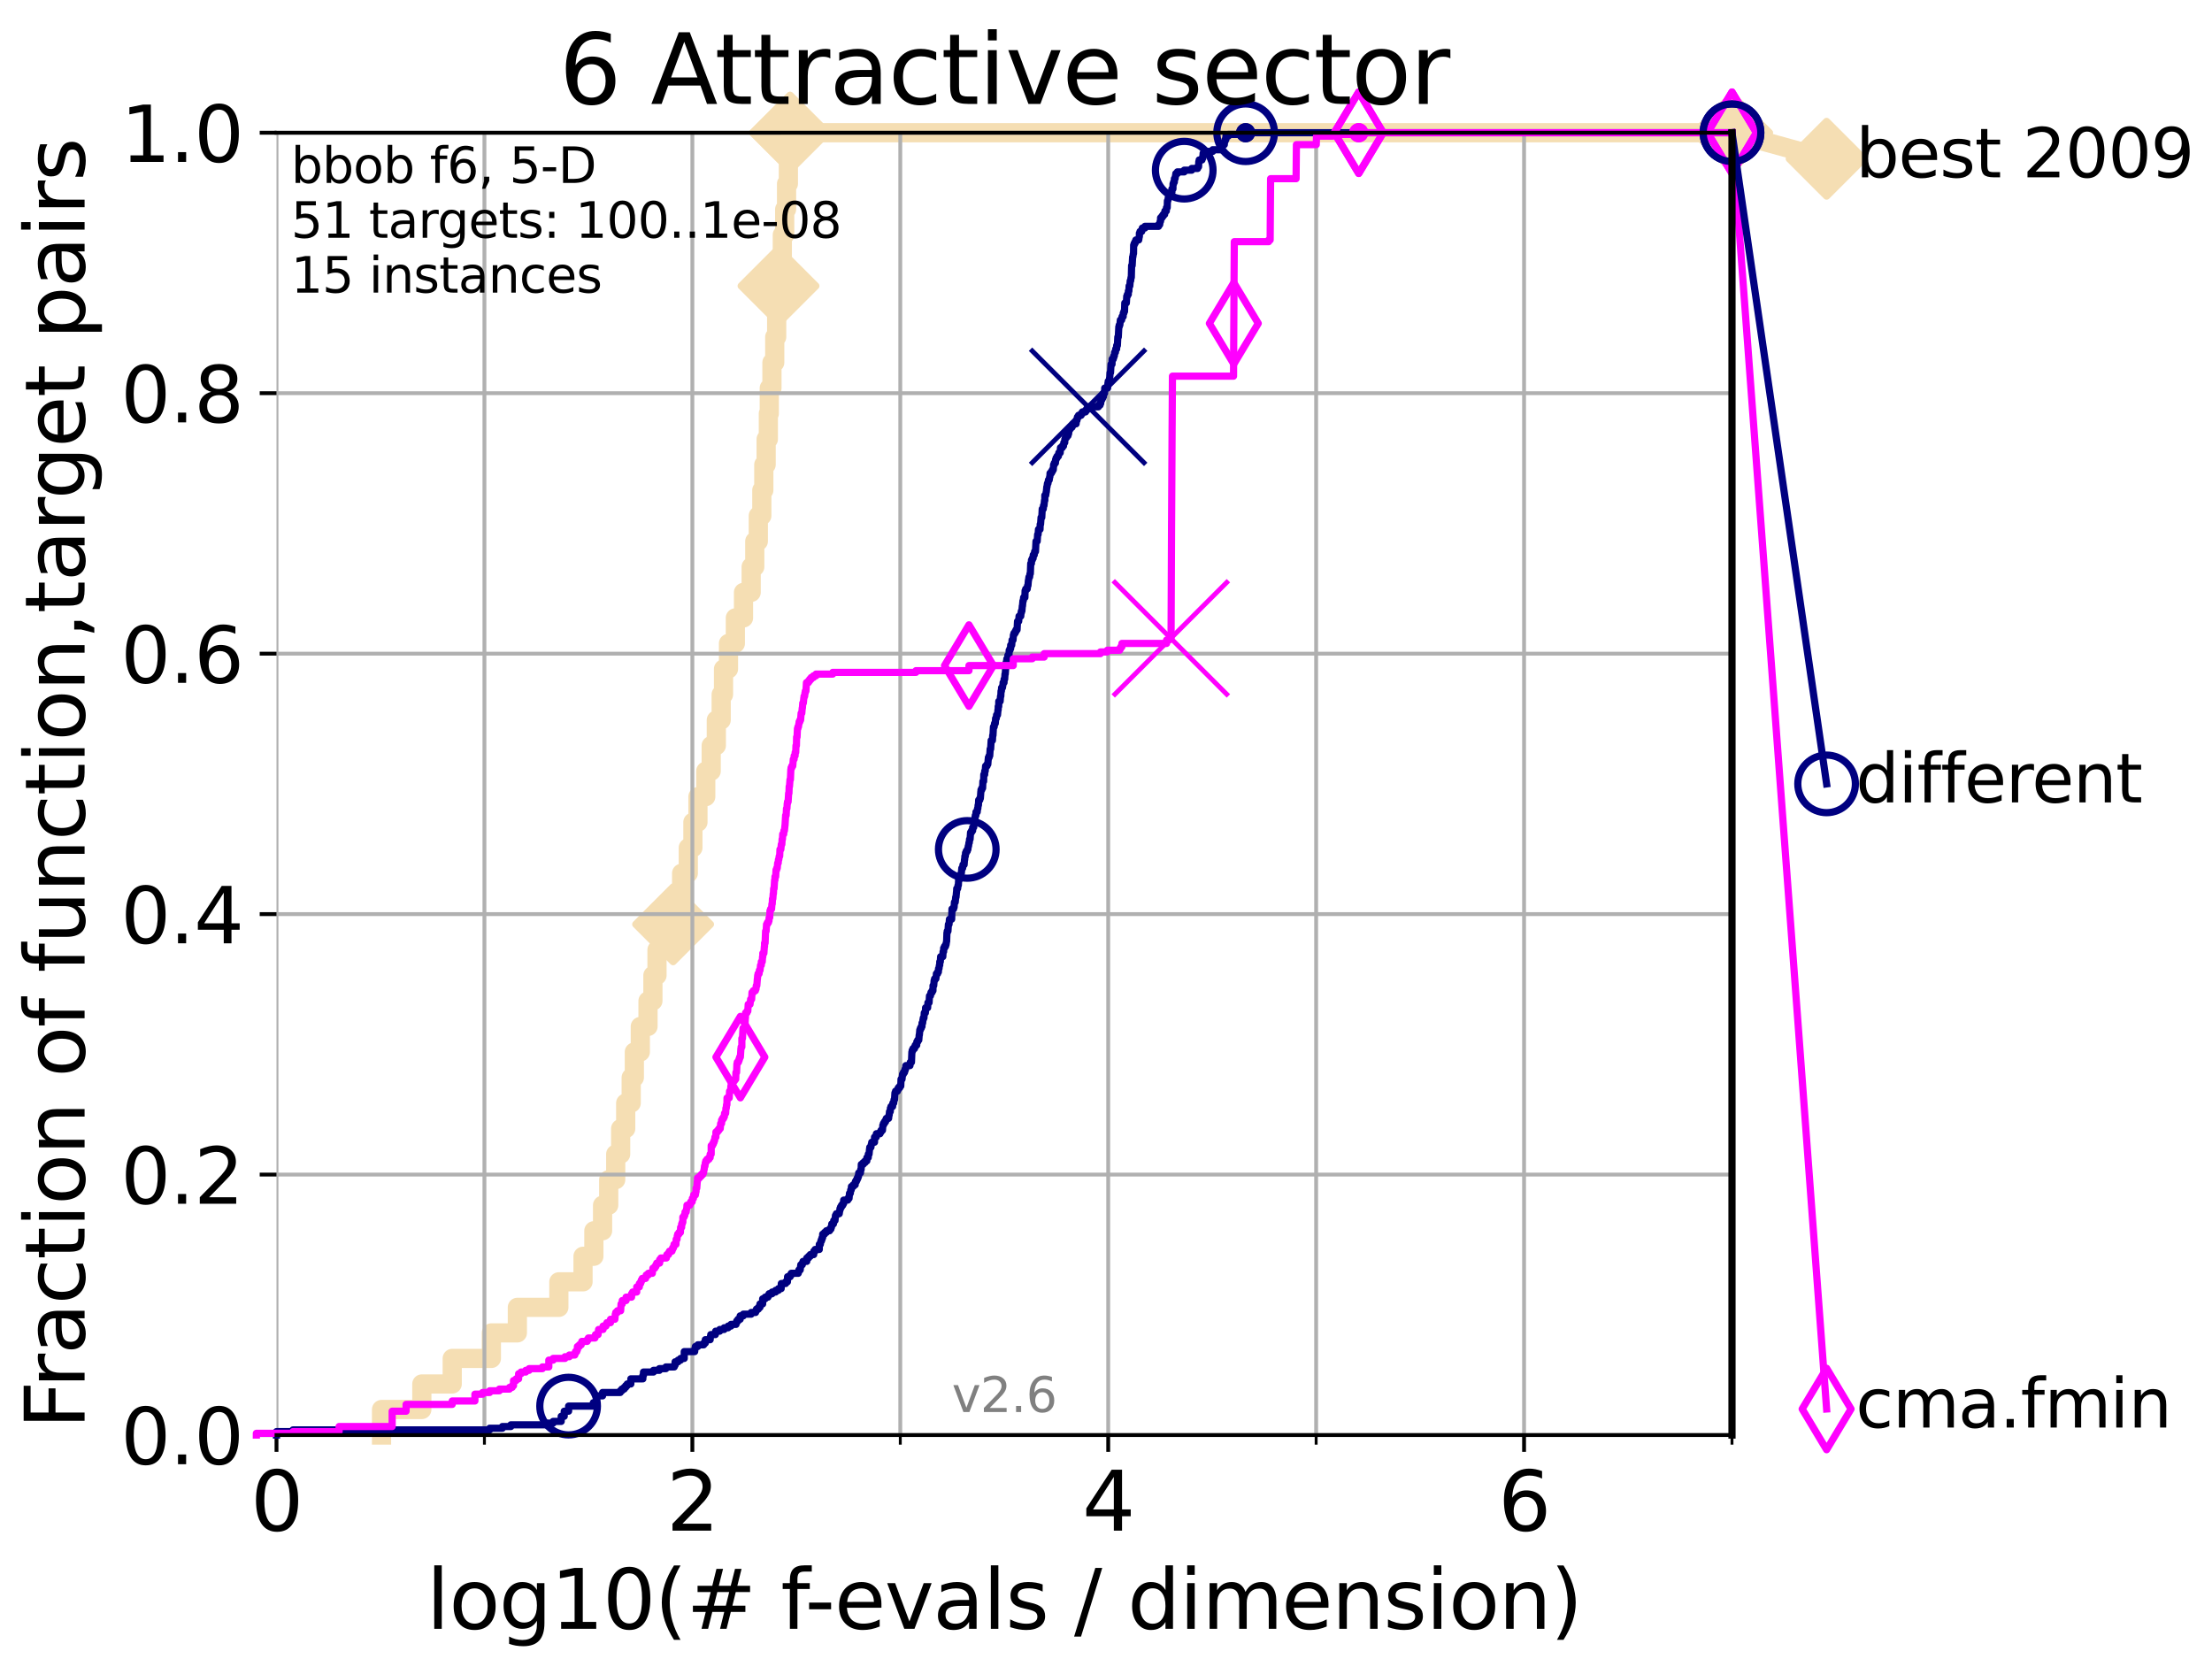 <?xml version="1.0" encoding="utf-8" standalone="no"?>
<!DOCTYPE svg PUBLIC "-//W3C//DTD SVG 1.1//EN"
  "http://www.w3.org/Graphics/SVG/1.1/DTD/svg11.dtd">
<svg height="345.6pt" version="1.1" viewBox="0 0 460.8 345.6" width="460.8pt" xmlns="http://www.w3.org/2000/svg" xmlns:xlink="http://www.w3.org/1999/xlink">
 <defs>
  <style type="text/css">*{stroke-linecap:butt;stroke-linejoin:round;}</style>
 </defs>
 <g id="figure_1">
  <g id="patch_1">
   <path d="M 0 345.6 
L 460.8 345.6 
L 460.8 0 
L 0 0 
z
" style="fill:#ffffff;"/>
  </g>
  <g id="axes_1">
   <g id="patch_2">
    <path d="M 57.6 298.944 
L 360.806 298.944 
L 360.806 27.648 
L 57.6 27.648 
z
" style="fill:#ffffff;"/>
   </g>
   <g id="line2d_1">
    <path d="M 79.481 298.944 
L 79.481 293.624 
L 87.876 293.624 
L 87.876 288.305 
L 94.206 288.305 
L 94.206 282.985 
L 102.363 282.985 
L 102.363 277.666 
L 107.775 277.666 
L 107.775 272.346 
L 116.419 272.346 
L 116.419 267.027 
L 121.456 267.027 
L 121.456 261.707 
L 123.714 261.707 
L 123.714 256.388 
L 125.527 256.388 
L 125.527 251.068 
L 126.804 251.068 
L 126.804 245.749 
L 128.266 245.749 
L 128.266 240.429 
L 129.293 240.429 
L 129.293 235.11 
L 130.345 235.11 
L 130.345 229.79 
L 131.49 229.79 
L 131.49 224.471 
L 132.145 224.471 
L 132.145 219.151 
L 133.39 219.151 
L 133.39 213.832 
L 134.993 213.832 
L 134.993 208.512 
L 136.011 208.512 
L 136.011 203.192 
L 136.865 203.192 
L 136.865 197.873 
L 138.869 197.873 
L 138.869 192.553 
L 140.22 192.553 
L 140.22 187.234 
L 141.996 187.234 
L 141.996 181.914 
L 143.384 181.914 
L 143.384 176.595 
L 144.343 176.595 
L 144.343 171.275 
L 145.397 171.275 
L 145.397 165.956 
L 147.022 165.956 
L 147.022 160.636 
L 148.155 160.636 
L 148.155 155.317 
L 149.224 155.317 
L 149.224 149.997 
L 150.235 149.997 
L 150.235 144.678 
L 150.721 144.678 
L 150.721 139.358 
L 151.757 139.358 
L 151.757 134.039 
L 153.189 134.039 
L 153.189 128.719 
L 154.886 128.719 
L 154.886 123.4 
L 156.482 123.4 
L 156.482 118.08 
L 157.232 118.08 
L 157.232 112.76 
L 157.971 112.76 
L 157.971 107.441 
L 158.7 107.441 
L 158.7 102.121 
L 159.114 102.121 
L 159.114 96.802 
L 159.602 96.802 
L 159.602 91.482 
L 160.062 91.482 
L 160.062 86.163 
L 160.255 86.163 
L 160.255 80.843 
L 160.809 80.843 
L 160.809 75.524 
L 161.392 75.524 
L 161.392 70.204 
L 161.795 70.204 
L 161.795 64.885 
L 162.176 64.885 
L 162.176 59.565 
L 162.662 59.565 
L 162.662 54.246 
L 162.971 54.246 
L 162.971 48.926 
L 163.464 48.926 
L 163.464 43.607 
L 163.853 43.607 
L 163.853 38.287 
L 164.233 38.287 
L 164.233 32.968 
L 164.581 32.968 
L 164.581 27.648 
L 360.806 27.648 
" style="fill:none;stroke:#f5deb3;stroke-linecap:square;stroke-width:4;"/>
   </g>
   <g id="line2d_2">
    <defs>
     <path d="M -0 7.778 
L 7.778 0 
L 0 -7.778 
L -7.778 -0 
z
" id="m13f7cada06" style="stroke:#f5deb3;stroke-linejoin:miter;stroke-width:1.5;"/>
    </defs>
    <g>
     <use style="fill:#f5deb3;stroke:#f5deb3;stroke-linejoin:miter;stroke-width:1.5;" x="140.22" xlink:href="#m13f7cada06" y="192.553"/>
     <use style="fill:#f5deb3;stroke:#f5deb3;stroke-linejoin:miter;stroke-width:1.5;" x="162.176" xlink:href="#m13f7cada06" y="59.565"/>
     <use style="fill:#f5deb3;stroke:#f5deb3;stroke-linejoin:miter;stroke-width:1.5;" x="164.581" xlink:href="#m13f7cada06" y="27.648"/>
     <use style="fill:#f5deb3;stroke:#f5deb3;stroke-linejoin:miter;stroke-width:1.5;" x="164.581" xlink:href="#m13f7cada06" y="27.648"/>
     <use style="fill:#f5deb3;stroke:#f5deb3;stroke-linejoin:miter;stroke-width:1.5;" x="360.806" xlink:href="#m13f7cada06" y="27.648"/>
    </g>
   </g>
   <g id="line2d_3">
    <path style="fill:none;stroke:#f5deb3;stroke-linecap:square;stroke-width:4;"/>
    <g/>
   </g>
   <g id="line2d_4">
    <path d="M 360.806 27.648 
L 380.515 33.074 
" style="fill:none;stroke:#f5deb3;stroke-linecap:square;stroke-width:4;"/>
    <g>
     <use style="fill:#f5deb3;stroke:#f5deb3;stroke-linejoin:miter;stroke-width:1.5;" x="360.806" xlink:href="#m13f7cada06" y="27.648"/>
     <use style="fill:#f5deb3;stroke:#f5deb3;stroke-linejoin:miter;stroke-width:1.5;" x="380.515" xlink:href="#m13f7cada06" y="33.074"/>
    </g>
   </g>
   <g id="matplotlib.axis_1">
    <g id="xtick_1">
     <g id="line2d_5">
      <path clip-path="url(#pd4ea2af833)" d="M 57.6 298.944 
L 57.6 27.648 
" style="fill:none;stroke:#b0b0b0;stroke-linecap:square;stroke-width:0.8;"/>
     </g>
     <g id="line2d_6">
      <defs>
       <path d="M 0 0 
L 0 3.5 
" id="mc826a1f843" style="stroke:#000000;stroke-width:0.8;"/>
      </defs>
      <g>
       <use style="stroke:#000000;stroke-width:0.8;" x="57.6" xlink:href="#mc826a1f843" y="298.944"/>
      </g>
     </g>
     <g id="text_1">
      <!-- 0 -->
      <g transform="translate(52.192 318.861)scale(0.17 -0.17)">
       <defs>
        <path d="M 2034 4250 
Q 1547 4250 1301 3770 
Q 1056 3291 1056 2328 
Q 1056 1369 1301 889 
Q 1547 409 2034 409 
Q 2525 409 2770 889 
Q 3016 1369 3016 2328 
Q 3016 3291 2770 3770 
Q 2525 4250 2034 4250 
z
M 2034 4750 
Q 2819 4750 3233 4129 
Q 3647 3509 3647 2328 
Q 3647 1150 3233 529 
Q 2819 -91 2034 -91 
Q 1250 -91 836 529 
Q 422 1150 422 2328 
Q 422 3509 836 4129 
Q 1250 4750 2034 4750 
z
" id="DejaVuSans-30" transform="scale(0.016)"/>
       </defs>
       <use xlink:href="#DejaVuSans-30"/>
      </g>
     </g>
    </g>
    <g id="xtick_2">
     <g id="line2d_7">
      <path clip-path="url(#pd4ea2af833)" d="M 144.23 298.944 
L 144.23 27.648 
" style="fill:none;stroke:#b0b0b0;stroke-linecap:square;stroke-width:0.8;"/>
     </g>
     <g id="line2d_8">
      <g>
       <use style="stroke:#000000;stroke-width:0.8;" x="144.23" xlink:href="#mc826a1f843" y="298.944"/>
      </g>
     </g>
     <g id="text_2">
      <!-- 2 -->
      <g transform="translate(138.822 318.861)scale(0.17 -0.17)">
       <defs>
        <path d="M 1228 531 
L 3431 531 
L 3431 0 
L 469 0 
L 469 531 
Q 828 903 1448 1529 
Q 2069 2156 2228 2338 
Q 2531 2678 2651 2914 
Q 2772 3150 2772 3378 
Q 2772 3750 2511 3984 
Q 2250 4219 1831 4219 
Q 1534 4219 1204 4116 
Q 875 4013 500 3803 
L 500 4441 
Q 881 4594 1212 4672 
Q 1544 4750 1819 4750 
Q 2544 4750 2975 4387 
Q 3406 4025 3406 3419 
Q 3406 3131 3298 2873 
Q 3191 2616 2906 2266 
Q 2828 2175 2409 1742 
Q 1991 1309 1228 531 
z
" id="DejaVuSans-32" transform="scale(0.016)"/>
       </defs>
       <use xlink:href="#DejaVuSans-32"/>
      </g>
     </g>
    </g>
    <g id="xtick_3">
     <g id="line2d_9">
      <path clip-path="url(#pd4ea2af833)" d="M 230.861 298.944 
L 230.861 27.648 
" style="fill:none;stroke:#b0b0b0;stroke-linecap:square;stroke-width:0.8;"/>
     </g>
     <g id="line2d_10">
      <g>
       <use style="stroke:#000000;stroke-width:0.8;" x="230.861" xlink:href="#mc826a1f843" y="298.944"/>
      </g>
     </g>
     <g id="text_3">
      <!-- 4 -->
      <g transform="translate(225.453 318.861)scale(0.17 -0.17)">
       <defs>
        <path d="M 2419 4116 
L 825 1625 
L 2419 1625 
L 2419 4116 
z
M 2253 4666 
L 3047 4666 
L 3047 1625 
L 3713 1625 
L 3713 1100 
L 3047 1100 
L 3047 0 
L 2419 0 
L 2419 1100 
L 313 1100 
L 313 1709 
L 2253 4666 
z
" id="DejaVuSans-34" transform="scale(0.016)"/>
       </defs>
       <use xlink:href="#DejaVuSans-34"/>
      </g>
     </g>
    </g>
    <g id="xtick_4">
     <g id="line2d_11">
      <path clip-path="url(#pd4ea2af833)" d="M 317.491 298.944 
L 317.491 27.648 
" style="fill:none;stroke:#b0b0b0;stroke-linecap:square;stroke-width:0.8;"/>
     </g>
     <g id="line2d_12">
      <g>
       <use style="stroke:#000000;stroke-width:0.8;" x="317.491" xlink:href="#mc826a1f843" y="298.944"/>
      </g>
     </g>
     <g id="text_4">
      <!-- 6 -->
      <g transform="translate(312.083 318.861)scale(0.17 -0.17)">
       <defs>
        <path d="M 2113 2584 
Q 1688 2584 1439 2293 
Q 1191 2003 1191 1497 
Q 1191 994 1439 701 
Q 1688 409 2113 409 
Q 2538 409 2786 701 
Q 3034 994 3034 1497 
Q 3034 2003 2786 2293 
Q 2538 2584 2113 2584 
z
M 3366 4563 
L 3366 3988 
Q 3128 4100 2886 4159 
Q 2644 4219 2406 4219 
Q 1781 4219 1451 3797 
Q 1122 3375 1075 2522 
Q 1259 2794 1537 2939 
Q 1816 3084 2150 3084 
Q 2853 3084 3261 2657 
Q 3669 2231 3669 1497 
Q 3669 778 3244 343 
Q 2819 -91 2113 -91 
Q 1303 -91 875 529 
Q 447 1150 447 2328 
Q 447 3434 972 4092 
Q 1497 4750 2381 4750 
Q 2619 4750 2861 4703 
Q 3103 4656 3366 4563 
z
" id="DejaVuSans-36" transform="scale(0.016)"/>
       </defs>
       <use xlink:href="#DejaVuSans-36"/>
      </g>
     </g>
    </g>
    <g id="xtick_5">
     <g id="line2d_13">
      <path clip-path="url(#pd4ea2af833)" d="M 100.915 298.944 
L 100.915 27.648 
" style="fill:none;stroke:#b0b0b0;stroke-linecap:square;stroke-width:0.8;"/>
     </g>
     <g id="line2d_14">
      <defs>
       <path d="M 0 0 
L 0 2 
" id="mcae79de128" style="stroke:#000000;stroke-width:0.6;"/>
      </defs>
      <g>
       <use style="stroke:#000000;stroke-width:0.6;" x="100.915" xlink:href="#mcae79de128" y="298.944"/>
      </g>
     </g>
    </g>
    <g id="xtick_6">
     <g id="line2d_15">
      <path clip-path="url(#pd4ea2af833)" d="M 187.546 298.944 
L 187.546 27.648 
" style="fill:none;stroke:#b0b0b0;stroke-linecap:square;stroke-width:0.8;"/>
     </g>
     <g id="line2d_16">
      <g>
       <use style="stroke:#000000;stroke-width:0.6;" x="187.546" xlink:href="#mcae79de128" y="298.944"/>
      </g>
     </g>
    </g>
    <g id="xtick_7">
     <g id="line2d_17">
      <path clip-path="url(#pd4ea2af833)" d="M 274.176 298.944 
L 274.176 27.648 
" style="fill:none;stroke:#b0b0b0;stroke-linecap:square;stroke-width:0.8;"/>
     </g>
     <g id="line2d_18">
      <g>
       <use style="stroke:#000000;stroke-width:0.6;" x="274.176" xlink:href="#mcae79de128" y="298.944"/>
      </g>
     </g>
    </g>
    <g id="xtick_8">
     <g id="line2d_19">
      <path clip-path="url(#pd4ea2af833)" d="M 360.806 298.944 
L 360.806 27.648 
" style="fill:none;stroke:#b0b0b0;stroke-linecap:square;stroke-width:0.8;"/>
     </g>
     <g id="line2d_20">
      <g>
       <use style="stroke:#000000;stroke-width:0.6;" x="360.806" xlink:href="#mcae79de128" y="298.944"/>
      </g>
     </g>
    </g>
    <g id="text_5">
     <!-- log10(# f-evals / dimension) -->
     <g transform="translate(88.823 339.314)scale(0.17 -0.17)">
      <defs>
       <path d="M 603 4863 
L 1178 4863 
L 1178 0 
L 603 0 
L 603 4863 
z
" id="DejaVuSans-6c" transform="scale(0.016)"/>
       <path d="M 1959 3097 
Q 1497 3097 1228 2736 
Q 959 2375 959 1747 
Q 959 1119 1226 758 
Q 1494 397 1959 397 
Q 2419 397 2687 759 
Q 2956 1122 2956 1747 
Q 2956 2369 2687 2733 
Q 2419 3097 1959 3097 
z
M 1959 3584 
Q 2709 3584 3137 3096 
Q 3566 2609 3566 1747 
Q 3566 888 3137 398 
Q 2709 -91 1959 -91 
Q 1206 -91 779 398 
Q 353 888 353 1747 
Q 353 2609 779 3096 
Q 1206 3584 1959 3584 
z
" id="DejaVuSans-6f" transform="scale(0.016)"/>
       <path d="M 2906 1791 
Q 2906 2416 2648 2759 
Q 2391 3103 1925 3103 
Q 1463 3103 1205 2759 
Q 947 2416 947 1791 
Q 947 1169 1205 825 
Q 1463 481 1925 481 
Q 2391 481 2648 825 
Q 2906 1169 2906 1791 
z
M 3481 434 
Q 3481 -459 3084 -895 
Q 2688 -1331 1869 -1331 
Q 1566 -1331 1297 -1286 
Q 1028 -1241 775 -1147 
L 775 -588 
Q 1028 -725 1275 -790 
Q 1522 -856 1778 -856 
Q 2344 -856 2625 -561 
Q 2906 -266 2906 331 
L 2906 616 
Q 2728 306 2450 153 
Q 2172 0 1784 0 
Q 1141 0 747 490 
Q 353 981 353 1791 
Q 353 2603 747 3093 
Q 1141 3584 1784 3584 
Q 2172 3584 2450 3431 
Q 2728 3278 2906 2969 
L 2906 3500 
L 3481 3500 
L 3481 434 
z
" id="DejaVuSans-67" transform="scale(0.016)"/>
       <path d="M 794 531 
L 1825 531 
L 1825 4091 
L 703 3866 
L 703 4441 
L 1819 4666 
L 2450 4666 
L 2450 531 
L 3481 531 
L 3481 0 
L 794 0 
L 794 531 
z
" id="DejaVuSans-31" transform="scale(0.016)"/>
       <path d="M 1984 4856 
Q 1566 4138 1362 3434 
Q 1159 2731 1159 2009 
Q 1159 1288 1364 580 
Q 1569 -128 1984 -844 
L 1484 -844 
Q 1016 -109 783 600 
Q 550 1309 550 2009 
Q 550 2706 781 3412 
Q 1013 4119 1484 4856 
L 1984 4856 
z
" id="DejaVuSans-28" transform="scale(0.016)"/>
       <path d="M 3272 2816 
L 2363 2816 
L 2100 1772 
L 3016 1772 
L 3272 2816 
z
M 2803 4594 
L 2478 3297 
L 3391 3297 
L 3719 4594 
L 4219 4594 
L 3897 3297 
L 4872 3297 
L 4872 2816 
L 3775 2816 
L 3519 1772 
L 4513 1772 
L 4513 1294 
L 3397 1294 
L 3072 0 
L 2572 0 
L 2894 1294 
L 1978 1294 
L 1656 0 
L 1153 0 
L 1478 1294 
L 494 1294 
L 494 1772 
L 1594 1772 
L 1856 2816 
L 850 2816 
L 850 3297 
L 1978 3297 
L 2297 4594 
L 2803 4594 
z
" id="DejaVuSans-23" transform="scale(0.016)"/>
       <path id="DejaVuSans-20" transform="scale(0.016)"/>
       <path d="M 2375 4863 
L 2375 4384 
L 1825 4384 
Q 1516 4384 1395 4259 
Q 1275 4134 1275 3809 
L 1275 3500 
L 2222 3500 
L 2222 3053 
L 1275 3053 
L 1275 0 
L 697 0 
L 697 3053 
L 147 3053 
L 147 3500 
L 697 3500 
L 697 3744 
Q 697 4328 969 4595 
Q 1241 4863 1831 4863 
L 2375 4863 
z
" id="DejaVuSans-66" transform="scale(0.016)"/>
       <path d="M 313 2009 
L 1997 2009 
L 1997 1497 
L 313 1497 
L 313 2009 
z
" id="DejaVuSans-2d" transform="scale(0.016)"/>
       <path d="M 3597 1894 
L 3597 1613 
L 953 1613 
Q 991 1019 1311 708 
Q 1631 397 2203 397 
Q 2534 397 2845 478 
Q 3156 559 3463 722 
L 3463 178 
Q 3153 47 2828 -22 
Q 2503 -91 2169 -91 
Q 1331 -91 842 396 
Q 353 884 353 1716 
Q 353 2575 817 3079 
Q 1281 3584 2069 3584 
Q 2775 3584 3186 3129 
Q 3597 2675 3597 1894 
z
M 3022 2063 
Q 3016 2534 2758 2815 
Q 2500 3097 2075 3097 
Q 1594 3097 1305 2825 
Q 1016 2553 972 2059 
L 3022 2063 
z
" id="DejaVuSans-65" transform="scale(0.016)"/>
       <path d="M 191 3500 
L 800 3500 
L 1894 563 
L 2988 3500 
L 3597 3500 
L 2284 0 
L 1503 0 
L 191 3500 
z
" id="DejaVuSans-76" transform="scale(0.016)"/>
       <path d="M 2194 1759 
Q 1497 1759 1228 1600 
Q 959 1441 959 1056 
Q 959 750 1161 570 
Q 1363 391 1709 391 
Q 2188 391 2477 730 
Q 2766 1069 2766 1631 
L 2766 1759 
L 2194 1759 
z
M 3341 1997 
L 3341 0 
L 2766 0 
L 2766 531 
Q 2569 213 2275 61 
Q 1981 -91 1556 -91 
Q 1019 -91 701 211 
Q 384 513 384 1019 
Q 384 1609 779 1909 
Q 1175 2209 1959 2209 
L 2766 2209 
L 2766 2266 
Q 2766 2663 2505 2880 
Q 2244 3097 1772 3097 
Q 1472 3097 1187 3025 
Q 903 2953 641 2809 
L 641 3341 
Q 956 3463 1253 3523 
Q 1550 3584 1831 3584 
Q 2591 3584 2966 3190 
Q 3341 2797 3341 1997 
z
" id="DejaVuSans-61" transform="scale(0.016)"/>
       <path d="M 2834 3397 
L 2834 2853 
Q 2591 2978 2328 3040 
Q 2066 3103 1784 3103 
Q 1356 3103 1142 2972 
Q 928 2841 928 2578 
Q 928 2378 1081 2264 
Q 1234 2150 1697 2047 
L 1894 2003 
Q 2506 1872 2764 1633 
Q 3022 1394 3022 966 
Q 3022 478 2636 193 
Q 2250 -91 1575 -91 
Q 1294 -91 989 -36 
Q 684 19 347 128 
L 347 722 
Q 666 556 975 473 
Q 1284 391 1588 391 
Q 1994 391 2212 530 
Q 2431 669 2431 922 
Q 2431 1156 2273 1281 
Q 2116 1406 1581 1522 
L 1381 1569 
Q 847 1681 609 1914 
Q 372 2147 372 2553 
Q 372 3047 722 3315 
Q 1072 3584 1716 3584 
Q 2034 3584 2315 3537 
Q 2597 3491 2834 3397 
z
" id="DejaVuSans-73" transform="scale(0.016)"/>
       <path d="M 1625 4666 
L 2156 4666 
L 531 -594 
L 0 -594 
L 1625 4666 
z
" id="DejaVuSans-2f" transform="scale(0.016)"/>
       <path d="M 2906 2969 
L 2906 4863 
L 3481 4863 
L 3481 0 
L 2906 0 
L 2906 525 
Q 2725 213 2448 61 
Q 2172 -91 1784 -91 
Q 1150 -91 751 415 
Q 353 922 353 1747 
Q 353 2572 751 3078 
Q 1150 3584 1784 3584 
Q 2172 3584 2448 3432 
Q 2725 3281 2906 2969 
z
M 947 1747 
Q 947 1113 1208 752 
Q 1469 391 1925 391 
Q 2381 391 2643 752 
Q 2906 1113 2906 1747 
Q 2906 2381 2643 2742 
Q 2381 3103 1925 3103 
Q 1469 3103 1208 2742 
Q 947 2381 947 1747 
z
" id="DejaVuSans-64" transform="scale(0.016)"/>
       <path d="M 603 3500 
L 1178 3500 
L 1178 0 
L 603 0 
L 603 3500 
z
M 603 4863 
L 1178 4863 
L 1178 4134 
L 603 4134 
L 603 4863 
z
" id="DejaVuSans-69" transform="scale(0.016)"/>
       <path d="M 3328 2828 
Q 3544 3216 3844 3400 
Q 4144 3584 4550 3584 
Q 5097 3584 5394 3201 
Q 5691 2819 5691 2113 
L 5691 0 
L 5113 0 
L 5113 2094 
Q 5113 2597 4934 2840 
Q 4756 3084 4391 3084 
Q 3944 3084 3684 2787 
Q 3425 2491 3425 1978 
L 3425 0 
L 2847 0 
L 2847 2094 
Q 2847 2600 2669 2842 
Q 2491 3084 2119 3084 
Q 1678 3084 1418 2786 
Q 1159 2488 1159 1978 
L 1159 0 
L 581 0 
L 581 3500 
L 1159 3500 
L 1159 2956 
Q 1356 3278 1631 3431 
Q 1906 3584 2284 3584 
Q 2666 3584 2933 3390 
Q 3200 3197 3328 2828 
z
" id="DejaVuSans-6d" transform="scale(0.016)"/>
       <path d="M 3513 2113 
L 3513 0 
L 2938 0 
L 2938 2094 
Q 2938 2591 2744 2837 
Q 2550 3084 2163 3084 
Q 1697 3084 1428 2787 
Q 1159 2491 1159 1978 
L 1159 0 
L 581 0 
L 581 3500 
L 1159 3500 
L 1159 2956 
Q 1366 3272 1645 3428 
Q 1925 3584 2291 3584 
Q 2894 3584 3203 3211 
Q 3513 2838 3513 2113 
z
" id="DejaVuSans-6e" transform="scale(0.016)"/>
       <path d="M 513 4856 
L 1013 4856 
Q 1481 4119 1714 3412 
Q 1947 2706 1947 2009 
Q 1947 1309 1714 600 
Q 1481 -109 1013 -844 
L 513 -844 
Q 928 -128 1133 580 
Q 1338 1288 1338 2009 
Q 1338 2731 1133 3434 
Q 928 4138 513 4856 
z
" id="DejaVuSans-29" transform="scale(0.016)"/>
      </defs>
      <use xlink:href="#DejaVuSans-6c"/>
      <use x="27.783" xlink:href="#DejaVuSans-6f"/>
      <use x="88.965" xlink:href="#DejaVuSans-67"/>
      <use x="152.441" xlink:href="#DejaVuSans-31"/>
      <use x="216.064" xlink:href="#DejaVuSans-30"/>
      <use x="279.688" xlink:href="#DejaVuSans-28"/>
      <use x="318.701" xlink:href="#DejaVuSans-23"/>
      <use x="402.49" xlink:href="#DejaVuSans-20"/>
      <use x="434.277" xlink:href="#DejaVuSans-66"/>
      <use x="463.982" xlink:href="#DejaVuSans-2d"/>
      <use x="500.066" xlink:href="#DejaVuSans-65"/>
      <use x="561.59" xlink:href="#DejaVuSans-76"/>
      <use x="620.77" xlink:href="#DejaVuSans-61"/>
      <use x="682.049" xlink:href="#DejaVuSans-6c"/>
      <use x="709.832" xlink:href="#DejaVuSans-73"/>
      <use x="761.932" xlink:href="#DejaVuSans-20"/>
      <use x="793.719" xlink:href="#DejaVuSans-2f"/>
      <use x="827.41" xlink:href="#DejaVuSans-20"/>
      <use x="859.197" xlink:href="#DejaVuSans-64"/>
      <use x="922.674" xlink:href="#DejaVuSans-69"/>
      <use x="950.457" xlink:href="#DejaVuSans-6d"/>
      <use x="1047.869" xlink:href="#DejaVuSans-65"/>
      <use x="1109.393" xlink:href="#DejaVuSans-6e"/>
      <use x="1172.771" xlink:href="#DejaVuSans-73"/>
      <use x="1224.871" xlink:href="#DejaVuSans-69"/>
      <use x="1252.654" xlink:href="#DejaVuSans-6f"/>
      <use x="1313.836" xlink:href="#DejaVuSans-6e"/>
      <use x="1377.215" xlink:href="#DejaVuSans-29"/>
     </g>
    </g>
   </g>
   <g id="matplotlib.axis_2">
    <g id="ytick_1">
     <g id="line2d_21">
      <path clip-path="url(#pd4ea2af833)" d="M 57.6 298.944 
L 360.806 298.944 
" style="fill:none;stroke:#b0b0b0;stroke-linecap:square;stroke-width:0.8;"/>
     </g>
     <g id="line2d_22">
      <defs>
       <path d="M 0 0 
L -3.5 0 
" id="m7b5b950bc6" style="stroke:#000000;stroke-width:0.8;"/>
      </defs>
      <g>
       <use style="stroke:#000000;stroke-width:0.8;" x="57.6" xlink:href="#m7b5b950bc6" y="298.944"/>
      </g>
     </g>
     <g id="text_6">
      <!-- 0.0 -->
      <g transform="translate(25.155 305.023)scale(0.16 -0.16)">
       <defs>
        <path d="M 684 794 
L 1344 794 
L 1344 0 
L 684 0 
L 684 794 
z
" id="DejaVuSans-2e" transform="scale(0.016)"/>
       </defs>
       <use xlink:href="#DejaVuSans-30"/>
       <use x="63.623" xlink:href="#DejaVuSans-2e"/>
       <use x="95.41" xlink:href="#DejaVuSans-30"/>
      </g>
     </g>
    </g>
    <g id="ytick_2">
     <g id="line2d_23">
      <path clip-path="url(#pd4ea2af833)" d="M 57.6 244.685 
L 360.806 244.685 
" style="fill:none;stroke:#b0b0b0;stroke-linecap:square;stroke-width:0.8;"/>
     </g>
     <g id="line2d_24">
      <g>
       <use style="stroke:#000000;stroke-width:0.8;" x="57.6" xlink:href="#m7b5b950bc6" y="244.685"/>
      </g>
     </g>
     <g id="text_7">
      <!-- 0.2 -->
      <g transform="translate(25.155 250.764)scale(0.16 -0.16)">
       <use xlink:href="#DejaVuSans-30"/>
       <use x="63.623" xlink:href="#DejaVuSans-2e"/>
       <use x="95.41" xlink:href="#DejaVuSans-32"/>
      </g>
     </g>
    </g>
    <g id="ytick_3">
     <g id="line2d_25">
      <path clip-path="url(#pd4ea2af833)" d="M 57.6 190.426 
L 360.806 190.426 
" style="fill:none;stroke:#b0b0b0;stroke-linecap:square;stroke-width:0.8;"/>
     </g>
     <g id="line2d_26">
      <g>
       <use style="stroke:#000000;stroke-width:0.8;" x="57.6" xlink:href="#m7b5b950bc6" y="190.426"/>
      </g>
     </g>
     <g id="text_8">
      <!-- 0.4 -->
      <g transform="translate(25.155 196.504)scale(0.16 -0.16)">
       <use xlink:href="#DejaVuSans-30"/>
       <use x="63.623" xlink:href="#DejaVuSans-2e"/>
       <use x="95.41" xlink:href="#DejaVuSans-34"/>
      </g>
     </g>
    </g>
    <g id="ytick_4">
     <g id="line2d_27">
      <path clip-path="url(#pd4ea2af833)" d="M 57.6 136.166 
L 360.806 136.166 
" style="fill:none;stroke:#b0b0b0;stroke-linecap:square;stroke-width:0.8;"/>
     </g>
     <g id="line2d_28">
      <g>
       <use style="stroke:#000000;stroke-width:0.8;" x="57.6" xlink:href="#m7b5b950bc6" y="136.166"/>
      </g>
     </g>
     <g id="text_9">
      <!-- 0.6 -->
      <g transform="translate(25.155 142.245)scale(0.16 -0.16)">
       <use xlink:href="#DejaVuSans-30"/>
       <use x="63.623" xlink:href="#DejaVuSans-2e"/>
       <use x="95.41" xlink:href="#DejaVuSans-36"/>
      </g>
     </g>
    </g>
    <g id="ytick_5">
     <g id="line2d_29">
      <path clip-path="url(#pd4ea2af833)" d="M 57.6 81.907 
L 360.806 81.907 
" style="fill:none;stroke:#b0b0b0;stroke-linecap:square;stroke-width:0.8;"/>
     </g>
     <g id="line2d_30">
      <g>
       <use style="stroke:#000000;stroke-width:0.8;" x="57.6" xlink:href="#m7b5b950bc6" y="81.907"/>
      </g>
     </g>
     <g id="text_10">
      <!-- 0.8 -->
      <g transform="translate(25.155 87.986)scale(0.16 -0.16)">
       <defs>
        <path d="M 2034 2216 
Q 1584 2216 1326 1975 
Q 1069 1734 1069 1313 
Q 1069 891 1326 650 
Q 1584 409 2034 409 
Q 2484 409 2743 651 
Q 3003 894 3003 1313 
Q 3003 1734 2745 1975 
Q 2488 2216 2034 2216 
z
M 1403 2484 
Q 997 2584 770 2862 
Q 544 3141 544 3541 
Q 544 4100 942 4425 
Q 1341 4750 2034 4750 
Q 2731 4750 3128 4425 
Q 3525 4100 3525 3541 
Q 3525 3141 3298 2862 
Q 3072 2584 2669 2484 
Q 3125 2378 3379 2068 
Q 3634 1759 3634 1313 
Q 3634 634 3220 271 
Q 2806 -91 2034 -91 
Q 1263 -91 848 271 
Q 434 634 434 1313 
Q 434 1759 690 2068 
Q 947 2378 1403 2484 
z
M 1172 3481 
Q 1172 3119 1398 2916 
Q 1625 2713 2034 2713 
Q 2441 2713 2670 2916 
Q 2900 3119 2900 3481 
Q 2900 3844 2670 4047 
Q 2441 4250 2034 4250 
Q 1625 4250 1398 4047 
Q 1172 3844 1172 3481 
z
" id="DejaVuSans-38" transform="scale(0.016)"/>
       </defs>
       <use xlink:href="#DejaVuSans-30"/>
       <use x="63.623" xlink:href="#DejaVuSans-2e"/>
       <use x="95.41" xlink:href="#DejaVuSans-38"/>
      </g>
     </g>
    </g>
    <g id="ytick_6">
     <g id="line2d_31">
      <path clip-path="url(#pd4ea2af833)" d="M 57.6 27.648 
L 360.806 27.648 
" style="fill:none;stroke:#b0b0b0;stroke-linecap:square;stroke-width:0.8;"/>
     </g>
     <g id="line2d_32">
      <g>
       <use style="stroke:#000000;stroke-width:0.8;" x="57.6" xlink:href="#m7b5b950bc6" y="27.648"/>
      </g>
     </g>
     <g id="text_11">
      <!-- 1.0 -->
      <g transform="translate(25.155 33.727)scale(0.16 -0.16)">
       <use xlink:href="#DejaVuSans-31"/>
       <use x="63.623" xlink:href="#DejaVuSans-2e"/>
       <use x="95.41" xlink:href="#DejaVuSans-30"/>
      </g>
     </g>
    </g>
    <g id="text_12">
     <!-- Fraction of function,target pairs -->
     <g transform="translate(17.62 297.681)rotate(-90)scale(0.17 -0.17)">
      <defs>
       <path d="M 628 4666 
L 3309 4666 
L 3309 4134 
L 1259 4134 
L 1259 2759 
L 3109 2759 
L 3109 2228 
L 1259 2228 
L 1259 0 
L 628 0 
L 628 4666 
z
" id="DejaVuSans-46" transform="scale(0.016)"/>
       <path d="M 2631 2963 
Q 2534 3019 2420 3045 
Q 2306 3072 2169 3072 
Q 1681 3072 1420 2755 
Q 1159 2438 1159 1844 
L 1159 0 
L 581 0 
L 581 3500 
L 1159 3500 
L 1159 2956 
Q 1341 3275 1631 3429 
Q 1922 3584 2338 3584 
Q 2397 3584 2469 3576 
Q 2541 3569 2628 3553 
L 2631 2963 
z
" id="DejaVuSans-72" transform="scale(0.016)"/>
       <path d="M 3122 3366 
L 3122 2828 
Q 2878 2963 2633 3030 
Q 2388 3097 2138 3097 
Q 1578 3097 1268 2742 
Q 959 2388 959 1747 
Q 959 1106 1268 751 
Q 1578 397 2138 397 
Q 2388 397 2633 464 
Q 2878 531 3122 666 
L 3122 134 
Q 2881 22 2623 -34 
Q 2366 -91 2075 -91 
Q 1284 -91 818 406 
Q 353 903 353 1747 
Q 353 2603 823 3093 
Q 1294 3584 2113 3584 
Q 2378 3584 2631 3529 
Q 2884 3475 3122 3366 
z
" id="DejaVuSans-63" transform="scale(0.016)"/>
       <path d="M 1172 4494 
L 1172 3500 
L 2356 3500 
L 2356 3053 
L 1172 3053 
L 1172 1153 
Q 1172 725 1289 603 
Q 1406 481 1766 481 
L 2356 481 
L 2356 0 
L 1766 0 
Q 1100 0 847 248 
Q 594 497 594 1153 
L 594 3053 
L 172 3053 
L 172 3500 
L 594 3500 
L 594 4494 
L 1172 4494 
z
" id="DejaVuSans-74" transform="scale(0.016)"/>
       <path d="M 544 1381 
L 544 3500 
L 1119 3500 
L 1119 1403 
Q 1119 906 1312 657 
Q 1506 409 1894 409 
Q 2359 409 2629 706 
Q 2900 1003 2900 1516 
L 2900 3500 
L 3475 3500 
L 3475 0 
L 2900 0 
L 2900 538 
Q 2691 219 2414 64 
Q 2138 -91 1772 -91 
Q 1169 -91 856 284 
Q 544 659 544 1381 
z
M 1991 3584 
L 1991 3584 
z
" id="DejaVuSans-75" transform="scale(0.016)"/>
       <path d="M 750 794 
L 1409 794 
L 1409 256 
L 897 -744 
L 494 -744 
L 750 256 
L 750 794 
z
" id="DejaVuSans-2c" transform="scale(0.016)"/>
       <path d="M 1159 525 
L 1159 -1331 
L 581 -1331 
L 581 3500 
L 1159 3500 
L 1159 2969 
Q 1341 3281 1617 3432 
Q 1894 3584 2278 3584 
Q 2916 3584 3314 3078 
Q 3713 2572 3713 1747 
Q 3713 922 3314 415 
Q 2916 -91 2278 -91 
Q 1894 -91 1617 61 
Q 1341 213 1159 525 
z
M 3116 1747 
Q 3116 2381 2855 2742 
Q 2594 3103 2138 3103 
Q 1681 3103 1420 2742 
Q 1159 2381 1159 1747 
Q 1159 1113 1420 752 
Q 1681 391 2138 391 
Q 2594 391 2855 752 
Q 3116 1113 3116 1747 
z
" id="DejaVuSans-70" transform="scale(0.016)"/>
      </defs>
      <use xlink:href="#DejaVuSans-46"/>
      <use x="50.27" xlink:href="#DejaVuSans-72"/>
      <use x="91.383" xlink:href="#DejaVuSans-61"/>
      <use x="152.662" xlink:href="#DejaVuSans-63"/>
      <use x="207.643" xlink:href="#DejaVuSans-74"/>
      <use x="246.852" xlink:href="#DejaVuSans-69"/>
      <use x="274.635" xlink:href="#DejaVuSans-6f"/>
      <use x="335.816" xlink:href="#DejaVuSans-6e"/>
      <use x="399.195" xlink:href="#DejaVuSans-20"/>
      <use x="430.982" xlink:href="#DejaVuSans-6f"/>
      <use x="492.164" xlink:href="#DejaVuSans-66"/>
      <use x="527.369" xlink:href="#DejaVuSans-20"/>
      <use x="559.156" xlink:href="#DejaVuSans-66"/>
      <use x="594.361" xlink:href="#DejaVuSans-75"/>
      <use x="657.74" xlink:href="#DejaVuSans-6e"/>
      <use x="721.119" xlink:href="#DejaVuSans-63"/>
      <use x="776.1" xlink:href="#DejaVuSans-74"/>
      <use x="815.309" xlink:href="#DejaVuSans-69"/>
      <use x="843.092" xlink:href="#DejaVuSans-6f"/>
      <use x="904.273" xlink:href="#DejaVuSans-6e"/>
      <use x="967.652" xlink:href="#DejaVuSans-2c"/>
      <use x="999.439" xlink:href="#DejaVuSans-74"/>
      <use x="1038.648" xlink:href="#DejaVuSans-61"/>
      <use x="1099.928" xlink:href="#DejaVuSans-72"/>
      <use x="1139.291" xlink:href="#DejaVuSans-67"/>
      <use x="1202.768" xlink:href="#DejaVuSans-65"/>
      <use x="1264.291" xlink:href="#DejaVuSans-74"/>
      <use x="1303.5" xlink:href="#DejaVuSans-20"/>
      <use x="1335.287" xlink:href="#DejaVuSans-70"/>
      <use x="1398.764" xlink:href="#DejaVuSans-61"/>
      <use x="1460.043" xlink:href="#DejaVuSans-69"/>
      <use x="1487.826" xlink:href="#DejaVuSans-72"/>
      <use x="1528.939" xlink:href="#DejaVuSans-73"/>
     </g>
    </g>
   </g>
   <g id="line2d_33">
    <defs>
     <path d="M 0 1.5 
C 0.398 1.5 0.779 1.342 1.061 1.061 
C 1.342 0.779 1.5 0.398 1.5 0 
C 1.5 -0.398 1.342 -0.779 1.061 -1.061 
C 0.779 -1.342 0.398 -1.5 0 -1.5 
C -0.398 -1.5 -0.779 -1.342 -1.061 -1.061 
C -1.342 -0.779 -1.5 -0.398 -1.5 0 
C -1.5 0.398 -1.342 0.779 -1.061 1.061 
C -0.779 1.342 -0.398 1.5 0 1.5 
z
" id="ma6a2777e27" style="stroke:#f5deb3;"/>
    </defs>
    <g>
     <use style="fill:#f5deb3;stroke:#f5deb3;" x="164.581" xlink:href="#ma6a2777e27" y="27.648"/>
     <use style="fill:#f5deb3;stroke:#f5deb3;" x="164.581" xlink:href="#ma6a2777e27" y="27.648"/>
    </g>
   </g>
   <g id="line2d_34">
    <defs>
     <path d="M 0 1.5 
C 0.398 1.5 0.779 1.342 1.061 1.061 
C 1.342 0.779 1.5 0.398 1.5 0 
C 1.5 -0.398 1.342 -0.779 1.061 -1.061 
C 0.779 -1.342 0.398 -1.5 0 -1.5 
C -0.398 -1.5 -0.779 -1.342 -1.061 -1.061 
C -1.342 -0.779 -1.5 -0.398 -1.5 0 
C -1.5 0.398 -1.342 0.779 -1.061 1.061 
C -0.779 1.342 -0.398 1.5 0 1.5 
z
" id="ma93339f259" style="stroke:#000080;"/>
    </defs>
    <g>
     <use style="fill:#000080;stroke:#000080;" x="259.489" xlink:href="#ma93339f259" y="27.648"/>
     <use style="fill:#000080;stroke:#000080;" x="259.489" xlink:href="#ma93339f259" y="27.648"/>
    </g>
   </g>
   <g id="line2d_35">
    <path d="M 57.6 298.944 
L 57.6 298.235 
L 61.03 298.235 
L 61.03 297.88 
L 102.011 297.88 
L 102.011 297.525 
L 104.656 297.525 
L 104.656 297.171 
L 106.421 297.171 
L 106.421 296.816 
L 113.765 296.816 
L 113.765 296.462 
L 115.227 296.462 
L 115.227 296.107 
L 116.908 296.107 
L 116.908 295.043 
L 117.54 295.043 
L 117.54 293.979 
L 118.451 293.979 
L 118.451 292.915 
L 123.601 292.915 
L 123.601 292.206 
L 124.265 292.206 
L 124.265 290.787 
L 125.527 290.787 
L 125.527 290.078 
L 129.209 290.078 
L 129.209 289.723 
L 129.541 289.723 
L 129.541 289.369 
L 130.027 289.369 
L 130.027 289.014 
L 130.345 289.014 
L 130.345 288.66 
L 130.657 288.66 
L 130.657 288.305 
L 131.416 288.305 
L 131.416 287.241 
L 133.918 287.241 
L 133.918 286.532 
L 134.048 286.532 
L 134.048 285.822 
L 136.127 285.822 
L 136.127 285.468 
L 137.359 285.468 
L 137.359 285.113 
L 138.718 285.113 
L 138.718 284.759 
L 140.451 284.759 
L 140.451 284.404 
L 140.634 284.404 
L 140.634 283.695 
L 141.261 283.695 
L 141.261 283.34 
L 141.783 283.34 
L 141.783 282.985 
L 142.539 282.985 
L 142.539 281.567 
L 144.713 281.567 
L 144.786 280.858 
L 144.859 280.858 
L 144.859 280.503 
L 145.362 280.503 
L 145.362 280.148 
L 146.596 280.148 
L 146.596 279.794 
L 146.925 279.794 
L 146.925 279.084 
L 147.94 279.084 
L 148.002 278.375 
L 148.063 278.375 
L 148.063 278.021 
L 149.021 278.021 
L 149.079 277.311 
L 149.931 277.311 
L 149.931 276.957 
L 150.853 276.957 
L 150.853 276.602 
L 151.681 276.602 
L 151.681 276.247 
L 152.279 276.247 
L 152.279 275.893 
L 153.329 275.893 
L 153.329 275.538 
L 153.467 275.538 
L 153.467 275.183 
L 153.742 275.183 
L 153.742 274.829 
L 154.19 274.829 
L 154.19 274.12 
L 154.843 274.12 
L 154.843 273.765 
L 156.482 273.765 
L 156.482 273.41 
L 157.401 273.41 
L 157.401 273.056 
L 157.587 273.056 
L 157.587 272.701 
L 157.989 272.701 
L 157.989 272.346 
L 158.312 272.346 
L 158.312 271.637 
L 158.873 271.637 
L 158.873 270.573 
L 159.385 270.573 
L 159.385 270.219 
L 159.98 270.219 
L 159.98 269.864 
L 160.207 269.864 
L 160.207 269.509 
L 160.84 269.509 
L 160.84 269.155 
L 161.572 269.155 
L 161.572 268.8 
L 162.162 268.8 
L 162.162 268.445 
L 162.733 268.445 
L 162.761 267.381 
L 163.666 267.381 
L 163.666 267.027 
L 164.037 267.027 
L 164.064 265.963 
L 164.606 265.963 
L 164.606 265.608 
L 164.834 265.608 
L 164.834 265.254 
L 166.287 265.254 
L 166.287 264.899 
L 166.426 264.899 
L 166.426 264.544 
L 166.701 264.544 
L 166.77 263.835 
L 166.815 263.835 
L 166.815 263.48 
L 167.129 263.48 
L 167.129 263.126 
L 167.285 263.126 
L 167.285 262.771 
L 168.064 262.771 
L 168.064 262.062 
L 168.441 262.062 
L 168.441 261.707 
L 168.791 261.707 
L 168.791 261.353 
L 169.511 261.353 
L 169.531 260.643 
L 169.804 260.643 
L 169.804 260.289 
L 170.672 260.289 
L 170.672 259.225 
L 170.892 259.225 
L 171.001 258.516 
L 171.128 258.516 
L 171.128 258.161 
L 171.253 258.161 
L 171.253 257.806 
L 171.378 257.806 
L 171.378 257.097 
L 171.765 257.097 
L 171.765 256.742 
L 172.144 256.742 
L 172.144 256.388 
L 172.815 256.388 
L 172.815 256.033 
L 173.093 256.033 
L 173.093 255.678 
L 173.206 255.678 
L 173.27 254.969 
L 173.621 254.969 
L 173.684 254.26 
L 173.949 254.26 
L 174.042 253.196 
L 174.226 253.196 
L 174.226 252.841 
L 174.827 252.841 
L 174.931 252.132 
L 174.975 252.132 
L 174.975 251.778 
L 175.106 251.778 
L 175.106 251.423 
L 175.309 251.423 
L 175.309 251.068 
L 175.567 251.068 
L 175.567 250.714 
L 175.751 250.714 
L 175.751 250.004 
L 176.605 250.004 
L 176.605 249.65 
L 176.872 249.65 
L 176.965 248.586 
L 177.136 248.586 
L 177.214 247.877 
L 177.331 247.877 
L 177.37 247.167 
L 177.753 247.167 
L 177.753 246.813 
L 178.154 246.813 
L 178.204 246.103 
L 178.413 246.103 
L 178.413 245.749 
L 178.583 245.749 
L 178.583 245.394 
L 178.74 245.394 
L 178.74 245.039 
L 178.86 245.039 
L 178.884 244.33 
L 179.25 244.33 
L 179.308 243.621 
L 179.39 243.621 
L 179.425 242.557 
L 179.814 242.557 
L 179.814 242.202 
L 180.196 242.202 
L 180.196 241.848 
L 180.571 241.848 
L 180.593 241.138 
L 180.874 241.138 
L 180.884 240.429 
L 181.044 240.429 
L 181.14 239.365 
L 181.182 239.365 
L 181.182 239.011 
L 181.423 239.011 
L 181.527 238.301 
L 181.6 238.301 
L 181.6 237.947 
L 182.179 237.947 
L 182.179 236.883 
L 182.536 236.883 
L 182.565 236.174 
L 183.324 236.174 
L 183.324 235.819 
L 183.54 235.819 
L 183.54 235.464 
L 183.835 235.464 
L 183.909 234.4 
L 184.027 234.4 
L 184.027 234.046 
L 184.234 234.046 
L 184.234 233.691 
L 184.475 233.691 
L 184.475 233.336 
L 184.634 233.336 
L 184.634 232.982 
L 185.111 232.982 
L 185.188 232.273 
L 185.239 232.273 
L 185.298 231.563 
L 185.459 231.563 
L 185.484 230.854 
L 185.61 230.854 
L 185.61 230.499 
L 185.948 230.499 
L 185.997 229.79 
L 186.176 229.79 
L 186.249 229.081 
L 186.346 229.081 
L 186.434 227.662 
L 186.561 227.662 
L 186.561 227.308 
L 186.953 227.308 
L 186.953 226.953 
L 187.131 226.953 
L 187.131 226.598 
L 187.429 226.598 
L 187.429 226.244 
L 187.647 226.244 
L 187.699 224.825 
L 187.907 224.825 
L 188.017 223.761 
L 188.193 223.761 
L 188.193 223.407 
L 188.424 223.407 
L 188.424 223.052 
L 188.539 223.052 
L 188.539 222.697 
L 188.659 222.697 
L 188.709 221.988 
L 189.56 221.988 
L 189.634 221.279 
L 189.875 221.279 
L 189.961 219.151 
L 190.027 219.151 
L 190.027 218.796 
L 190.191 218.796 
L 190.191 218.442 
L 190.502 218.442 
L 190.502 218.087 
L 190.656 218.087 
L 190.656 217.733 
L 190.966 217.733 
L 190.991 217.023 
L 191.178 217.023 
L 191.178 216.669 
L 191.4 216.669 
L 191.486 215.605 
L 191.522 215.605 
L 191.613 214.541 
L 191.734 214.541 
L 191.734 214.186 
L 191.914 214.186 
L 191.914 213.832 
L 192.069 213.832 
L 192.074 213.122 
L 192.198 213.122 
L 192.269 212.413 
L 192.333 212.413 
L 192.333 212.058 
L 192.478 212.058 
L 192.542 210.994 
L 192.771 210.994 
L 192.817 209.931 
L 193.244 209.931 
L 193.299 208.867 
L 193.542 208.867 
L 193.629 207.448 
L 193.835 207.448 
L 193.937 206.739 
L 194.166 206.739 
L 194.166 206.384 
L 194.35 206.384 
L 194.366 205.32 
L 194.512 205.32 
L 194.595 204.256 
L 194.693 204.256 
L 194.693 203.902 
L 194.954 203.902 
L 195.04 203.192 
L 195.065 203.192 
L 195.065 202.838 
L 195.315 202.838 
L 195.315 202.483 
L 195.484 202.483 
L 195.514 201.774 
L 195.612 201.774 
L 195.69 201.065 
L 195.763 201.065 
L 195.768 200.355 
L 195.884 200.355 
L 195.952 199.291 
L 196.404 199.291 
L 196.46 198.228 
L 196.577 198.228 
L 196.577 197.518 
L 196.743 197.518 
L 196.743 197.164 
L 196.964 197.164 
L 196.964 196.809 
L 197.077 196.809 
L 197.177 196.1 
L 197.199 196.1 
L 197.262 194.327 
L 197.321 194.327 
L 197.321 193.972 
L 197.477 193.972 
L 197.57 192.553 
L 197.702 192.553 
L 197.785 191.49 
L 198.246 191.49 
L 198.314 189.362 
L 198.642 189.362 
L 198.642 189.007 
L 198.759 189.007 
L 198.825 187.943 
L 198.99 187.943 
L 199.096 186.879 
L 199.161 186.879 
L 199.258 185.815 
L 199.274 185.815 
L 199.306 185.106 
L 199.491 185.106 
L 199.578 184.397 
L 199.646 184.397 
L 199.697 183.333 
L 199.827 183.333 
L 199.905 182.624 
L 200.13 182.624 
L 200.203 181.914 
L 200.264 181.914 
L 200.363 180.85 
L 200.534 180.85 
L 200.605 180.141 
L 200.844 180.141 
L 200.919 179.077 
L 200.959 179.077 
L 201 178.368 
L 201.095 178.368 
L 201.139 177.659 
L 201.285 177.659 
L 201.285 177.304 
L 201.501 177.304 
L 201.501 176.949 
L 201.629 176.949 
L 201.711 176.24 
L 201.768 176.24 
L 201.852 175.531 
L 201.926 175.531 
L 201.975 174.822 
L 202.086 174.822 
L 202.183 173.403 
L 202.386 173.403 
L 202.386 173.048 
L 202.617 173.048 
L 202.624 172.339 
L 202.842 172.339 
L 202.932 171.275 
L 203.028 171.275 
L 203.117 170.211 
L 203.17 170.211 
L 203.17 169.857 
L 203.297 169.857 
L 203.317 169.147 
L 203.572 169.147 
L 203.633 168.438 
L 203.7 168.438 
L 203.757 167.729 
L 203.827 167.729 
L 203.874 166.665 
L 204.107 166.665 
L 204.107 166.31 
L 204.228 166.31 
L 204.327 164.892 
L 204.358 164.892 
L 204.358 164.537 
L 204.52 164.537 
L 204.52 164.183 
L 204.693 164.183 
L 204.754 162.764 
L 204.907 162.764 
L 204.943 161.346 
L 205.124 161.346 
L 205.127 160.636 
L 205.239 160.636 
L 205.318 159.572 
L 205.611 159.572 
L 205.611 159.218 
L 205.78 159.218 
L 205.863 158.154 
L 205.897 158.154 
L 205.897 157.799 
L 206.047 157.799 
L 206.047 157.445 
L 206.179 157.445 
L 206.265 156.026 
L 206.37 156.026 
L 206.475 154.253 
L 206.74 154.253 
L 206.797 153.189 
L 206.856 153.189 
L 206.953 151.416 
L 207.106 151.416 
L 207.182 150.706 
L 207.336 150.706 
L 207.404 149.643 
L 207.547 149.643 
L 207.604 148.933 
L 207.8 148.933 
L 207.895 147.869 
L 207.941 147.869 
L 207.948 147.16 
L 208.052 147.16 
L 208.062 146.096 
L 208.348 146.096 
L 208.423 145.032 
L 208.487 145.032 
L 208.534 143.968 
L 208.611 143.968 
L 208.65 143.259 
L 208.828 143.259 
L 208.937 142.55 
L 208.958 142.55 
L 208.958 142.195 
L 209.157 142.195 
L 209.169 141.486 
L 209.291 141.486 
L 209.357 140.422 
L 209.409 140.422 
L 209.512 139.003 
L 209.528 139.003 
L 209.608 137.94 
L 209.67 137.94 
L 209.747 137.23 
L 209.922 137.23 
L 209.963 136.521 
L 210.188 136.521 
L 210.231 135.457 
L 210.397 135.457 
L 210.397 135.102 
L 210.539 135.102 
L 210.539 134.393 
L 210.759 134.393 
L 210.834 133.329 
L 211.031 133.329 
L 211.115 132.265 
L 211.222 132.265 
L 211.222 131.911 
L 211.46 131.911 
L 211.46 131.556 
L 211.643 131.556 
L 211.643 131.202 
L 211.872 131.202 
L 211.968 129.428 
L 212.213 129.428 
L 212.286 128.364 
L 212.642 128.364 
L 212.694 127.655 
L 212.763 127.655 
L 212.763 127.301 
L 212.877 127.301 
L 212.966 126.237 
L 213.001 126.237 
L 213.093 125.173 
L 213.164 125.173 
L 213.239 124.463 
L 213.504 124.463 
L 213.544 123.045 
L 213.676 123.045 
L 213.676 122.69 
L 213.988 122.69 
L 214.065 121.981 
L 214.144 121.981 
L 214.232 120.917 
L 214.256 120.917 
L 214.348 120.208 
L 214.482 120.208 
L 214.566 119.499 
L 214.636 119.499 
L 214.721 117.371 
L 214.868 117.371 
L 214.876 116.661 
L 215.041 116.661 
L 215.041 116.307 
L 215.218 116.307 
L 215.244 115.598 
L 215.455 115.598 
L 215.529 114.888 
L 215.711 114.888 
L 215.817 112.76 
L 216.067 112.76 
L 216.157 111.342 
L 216.259 111.342 
L 216.332 110.278 
L 216.657 110.278 
L 216.69 109.214 
L 216.77 109.214 
L 216.87 107.796 
L 217.022 107.796 
L 217.114 106.022 
L 217.331 106.022 
L 217.378 105.313 
L 217.484 105.313 
L 217.585 104.249 
L 217.656 104.249 
L 217.656 103.185 
L 217.837 103.185 
L 217.945 102.476 
L 217.966 102.476 
L 218.071 101.412 
L 218.114 101.412 
L 218.202 100.703 
L 218.311 100.703 
L 218.408 99.994 
L 218.569 99.994 
L 218.67 99.284 
L 218.716 99.284 
L 218.742 98.575 
L 219.022 98.575 
L 219.022 98.22 
L 219.225 98.22 
L 219.225 97.866 
L 219.416 97.866 
L 219.489 96.802 
L 219.629 96.802 
L 219.629 96.447 
L 219.867 96.447 
L 219.895 95.738 
L 220.012 95.738 
L 220.012 95.383 
L 220.214 95.383 
L 220.214 95.029 
L 220.485 95.029 
L 220.568 94.319 
L 220.858 94.319 
L 220.918 93.256 
L 221.297 93.256 
L 221.297 92.901 
L 221.552 92.901 
L 221.616 92.192 
L 221.806 92.192 
L 221.823 91.482 
L 221.929 91.482 
L 221.929 91.128 
L 222.196 91.128 
L 222.196 90.773 
L 222.478 90.773 
L 222.478 90.418 
L 222.595 90.418 
L 222.699 89.709 
L 222.733 89.709 
L 222.733 89.355 
L 222.984 89.355 
L 222.984 89 
L 223.321 89 
L 223.321 88.645 
L 223.539 88.645 
L 223.539 88.291 
L 224.175 88.291 
L 224.233 87.581 
L 224.351 87.581 
L 224.442 86.872 
L 224.675 86.872 
L 224.675 86.517 
L 225.216 86.517 
L 225.216 86.163 
L 225.475 86.163 
L 225.475 85.808 
L 226.148 85.808 
L 226.148 85.454 
L 226.423 85.454 
L 226.423 85.099 
L 226.671 85.099 
L 226.671 84.744 
L 228.822 84.744 
L 228.822 84.39 
L 229.161 84.39 
L 229.161 84.035 
L 229.302 84.035 
L 229.327 83.326 
L 229.512 83.326 
L 229.512 82.971 
L 229.699 82.971 
L 229.699 82.616 
L 229.869 82.616 
L 229.887 81.907 
L 230.113 81.907 
L 230.132 80.843 
L 230.734 80.843 
L 230.805 79.779 
L 230.858 79.779 
L 230.858 79.425 
L 231.055 79.425 
L 231.155 78.715 
L 231.178 78.715 
L 231.243 77.652 
L 231.342 77.652 
L 231.447 75.878 
L 231.655 75.878 
L 231.678 74.814 
L 231.915 74.814 
L 231.915 74.46 
L 232.028 74.46 
L 232.028 74.105 
L 232.149 74.105 
L 232.187 73.396 
L 232.365 73.396 
L 232.426 72.687 
L 232.617 72.687 
L 232.62 71.977 
L 232.77 71.977 
L 232.861 70.204 
L 232.961 70.204 
L 233.069 68.076 
L 233.154 68.076 
L 233.154 67.722 
L 233.282 67.722 
L 233.39 66.658 
L 233.66 66.658 
L 233.745 65.949 
L 233.975 65.949 
L 233.992 65.239 
L 234.121 65.239 
L 234.121 64.885 
L 234.257 64.885 
L 234.314 63.112 
L 234.64 63.112 
L 234.724 61.693 
L 234.852 61.693 
L 234.852 61.338 
L 235.048 61.338 
L 235.056 60.629 
L 235.166 60.629 
L 235.216 59.565 
L 235.363 59.565 
L 235.442 58.501 
L 235.533 58.501 
L 235.615 57.792 
L 235.673 57.792 
L 235.739 55.31 
L 235.85 55.31 
L 235.949 53.536 
L 235.992 53.536 
L 236.093 52.827 
L 236.133 52.827 
L 236.161 51.054 
L 236.273 51.054 
L 236.273 50.699 
L 236.461 50.699 
L 236.461 50.345 
L 236.615 50.345 
L 236.615 49.99 
L 237.215 49.99 
L 237.325 49.281 
L 237.353 49.281 
L 237.353 48.571 
L 237.489 48.571 
L 237.489 48.217 
L 237.845 48.217 
L 237.845 47.862 
L 237.958 47.862 
L 237.958 47.508 
L 238.505 47.508 
L 238.505 47.153 
L 241.341 47.153 
L 241.341 46.798 
L 241.58 46.798 
L 241.682 46.089 
L 241.766 46.089 
L 241.767 45.38 
L 242.055 45.38 
L 242.055 45.025 
L 242.316 45.025 
L 242.316 44.67 
L 242.617 44.67 
L 242.665 43.961 
L 242.965 43.961 
L 242.994 43.252 
L 243.149 43.252 
L 243.194 41.833 
L 243.276 41.833 
L 243.382 41.124 
L 243.634 41.124 
L 243.634 40.77 
L 243.76 40.77 
L 243.831 40.06 
L 244.132 40.06 
L 244.132 39.351 
L 244.344 39.351 
L 244.367 38.287 
L 244.481 38.287 
L 244.481 37.932 
L 244.638 37.932 
L 244.648 37.223 
L 244.786 37.223 
L 244.895 36.514 
L 244.943 36.514 
L 244.943 36.159 
L 245.271 36.159 
L 245.271 35.805 
L 246.697 35.805 
L 246.697 35.45 
L 248.257 35.45 
L 248.257 35.095 
L 249.481 35.095 
L 249.481 34.741 
L 249.684 34.741 
L 249.731 33.677 
L 249.809 33.677 
L 249.809 33.322 
L 250.396 33.322 
L 250.396 32.968 
L 250.55 32.968 
L 250.637 31.904 
L 250.814 31.904 
L 250.814 31.549 
L 252.621 31.549 
L 252.621 31.194 
L 254.548 31.194 
L 254.613 30.485 
L 254.668 30.485 
L 254.668 30.13 
L 255.047 30.13 
L 255.089 29.421 
L 255.209 29.421 
L 255.209 29.067 
L 255.375 29.067 
L 255.381 28.357 
L 255.876 28.357 
L 255.876 28.003 
L 259.489 28.003 
L 259.489 27.648 
L 360.806 27.648 
L 360.806 27.648 
" style="fill:none;stroke:#000080;stroke-linecap:square;stroke-width:1.5;"/>
   </g>
   <g id="line2d_36">
    <defs>
     <path d="M 0 6 
C 1.591 6 3.117 5.368 4.243 4.243 
C 5.368 3.117 6 1.591 6 0 
C 6 -1.591 5.368 -3.117 4.243 -4.243 
C 3.117 -5.368 1.591 -6 0 -6 
C -1.591 -6 -3.117 -5.368 -4.243 -4.243 
C -5.368 -3.117 -6 -1.591 -6 0 
C -6 1.591 -5.368 3.117 -4.243 4.243 
C -3.117 5.368 -1.591 6 0 6 
z
" id="mca61315b86" style="stroke:#000080;stroke-width:1.5;"/>
    </defs>
    <g>
     <use style="fill-opacity:0;stroke:#000080;stroke-width:1.5;" x="118.451" xlink:href="#mca61315b86" y="292.915"/>
     <use style="fill-opacity:0;stroke:#000080;stroke-width:1.5;" x="201.501" xlink:href="#mca61315b86" y="176.949"/>
     <use style="fill-opacity:0;stroke:#000080;stroke-width:1.5;" x="246.697" xlink:href="#mca61315b86" y="35.45"/>
     <use style="fill-opacity:0;stroke:#000080;stroke-width:1.5;" x="259.489" xlink:href="#mca61315b86" y="27.648"/>
     <use style="fill-opacity:0;stroke:#000080;stroke-width:1.5;" x="360.806" xlink:href="#mca61315b86" y="27.648"/>
    </g>
   </g>
   <g id="line2d_37">
    <path style="fill:none;stroke:#000080;stroke-linecap:square;stroke-width:1.5;"/>
    <g/>
   </g>
   <g id="line2d_38">
    <path clip-path="url(#pd4ea2af833)" d="M 226.673 84.744 
" style="fill:none;stroke:#000080;stroke-linecap:square;stroke-width:1.5;"/>
    <defs>
     <path d="M -12 12 
L 12 -12 
M -12 -12 
L 12 12 
" id="mca84cdd180" style="stroke:#000080;"/>
    </defs>
    <g clip-path="url(#pd4ea2af833)">
     <use style="fill:#000080;stroke:#000080;" x="226.673" xlink:href="#mca84cdd180" y="84.744"/>
    </g>
   </g>
   <g id="line2d_39">
    <defs>
     <path d="M 0 1.5 
C 0.398 1.5 0.779 1.342 1.061 1.061 
C 1.342 0.779 1.5 0.398 1.5 0 
C 1.5 -0.398 1.342 -0.779 1.061 -1.061 
C 0.779 -1.342 0.398 -1.5 0 -1.5 
C -0.398 -1.5 -0.779 -1.342 -1.061 -1.061 
C -1.342 -0.779 -1.5 -0.398 -1.5 0 
C -1.5 0.398 -1.342 0.779 -1.061 1.061 
C -0.779 1.342 -0.398 1.5 0 1.5 
z
" id="m9a6a5aa112" style="stroke:#ff00ff;"/>
    </defs>
    <g>
     <use style="fill:#ff00ff;stroke:#ff00ff;" x="283.049" xlink:href="#m9a6a5aa112" y="27.648"/>
     <use style="fill:#ff00ff;stroke:#ff00ff;" x="283.049" xlink:href="#m9a6a5aa112" y="27.648"/>
    </g>
   </g>
   <g id="line2d_40">
    <path d="M 53.402 298.944 
L 53.402 298.589 
L 61.03 298.589 
L 61.03 298.235 
L 70.639 298.235 
L 70.639 297.171 
L 81.696 297.171 
L 81.696 293.979 
L 84.596 293.979 
L 84.596 292.561 
L 94.206 292.561 
L 94.206 291.851 
L 98.933 291.851 
L 98.933 290.433 
L 100.535 290.433 
L 100.535 290.078 
L 102.011 290.078 
L 102.011 289.723 
L 104.029 289.723 
L 104.029 289.369 
L 106.138 289.369 
L 106.138 289.014 
L 106.699 289.014 
L 106.699 288.66 
L 106.974 288.66 
L 106.974 287.596 
L 107.512 287.596 
L 107.512 287.241 
L 108.034 287.241 
L 108.034 286.177 
L 108.543 286.177 
L 108.543 285.822 
L 109.52 285.822 
L 109.52 285.468 
L 110.221 285.468 
L 110.221 285.113 
L 112.989 285.113 
L 112.989 284.759 
L 114.327 284.759 
L 114.327 283.34 
L 115.227 283.34 
L 115.227 282.985 
L 117.695 282.985 
L 117.695 282.631 
L 118.598 282.631 
L 118.598 282.276 
L 119.739 282.276 
L 119.739 281.922 
L 119.876 281.922 
L 119.876 281.567 
L 120.149 281.567 
L 120.149 281.212 
L 120.284 281.212 
L 120.284 280.503 
L 120.683 280.503 
L 120.683 280.148 
L 121.073 280.148 
L 121.073 279.794 
L 121.202 279.794 
L 121.202 279.439 
L 122.32 279.439 
L 122.32 279.084 
L 122.559 279.084 
L 122.559 278.73 
L 123.936 278.73 
L 124.047 278.021 
L 124.589 278.021 
L 124.695 276.957 
L 125.628 276.957 
L 125.628 276.247 
L 126.226 276.247 
L 126.226 275.893 
L 126.421 275.893 
L 126.421 275.538 
L 127.181 275.538 
L 127.181 274.829 
L 128.09 274.829 
L 128.178 273.765 
L 128.266 273.765 
L 128.266 273.41 
L 128.615 273.41 
L 128.615 273.056 
L 129.293 273.056 
L 129.376 271.637 
L 129.623 271.637 
L 129.623 270.928 
L 130.423 270.928 
L 130.423 270.219 
L 131.564 270.219 
L 131.564 269.509 
L 131.784 269.509 
L 131.784 269.155 
L 132.639 269.155 
L 132.639 268.091 
L 133.188 268.091 
L 133.188 267.381 
L 133.457 267.381 
L 133.457 267.027 
L 133.59 267.027 
L 133.59 266.672 
L 133.788 266.672 
L 133.788 266.318 
L 134.495 266.318 
L 134.495 265.963 
L 134.621 265.963 
L 134.621 265.608 
L 135.055 265.608 
L 135.055 265.254 
L 135.894 265.254 
L 135.952 264.544 
L 136.011 264.544 
L 136.011 264.19 
L 136.414 264.19 
L 136.414 263.835 
L 136.641 263.835 
L 136.641 263.48 
L 136.809 263.48 
L 136.809 263.126 
L 137.413 263.126 
L 137.413 262.417 
L 137.681 262.417 
L 137.681 262.062 
L 138.819 262.062 
L 138.919 261.353 
L 139.265 261.353 
L 139.265 260.998 
L 139.46 260.998 
L 139.46 260.643 
L 139.986 260.643 
L 139.986 260.289 
L 140.127 260.289 
L 140.127 259.934 
L 140.313 259.934 
L 140.405 259.225 
L 140.816 259.225 
L 140.861 258.161 
L 141.04 258.161 
L 141.084 257.452 
L 141.173 257.452 
L 141.173 257.097 
L 141.437 257.097 
L 141.437 256.742 
L 141.74 256.742 
L 141.783 255.678 
L 141.996 255.678 
L 141.996 254.969 
L 142.123 254.969 
L 142.123 254.615 
L 142.248 254.615 
L 142.248 253.551 
L 142.498 253.551 
L 142.498 253.196 
L 142.662 253.196 
L 142.703 252.487 
L 142.946 252.487 
L 143.026 251.778 
L 143.066 251.778 
L 143.106 251.068 
L 143.696 251.068 
L 143.696 250.714 
L 143.889 250.714 
L 143.889 250.359 
L 144.193 250.359 
L 144.23 249.65 
L 144.455 249.65 
L 144.492 248.94 
L 144.859 248.94 
L 144.968 248.231 
L 145.004 248.231 
L 145.004 247.522 
L 145.148 247.522 
L 145.255 246.103 
L 145.291 246.103 
L 145.291 245.394 
L 145.713 245.394 
L 145.713 245.039 
L 146.058 245.039 
L 146.058 244.685 
L 146.396 244.685 
L 146.396 244.33 
L 146.563 244.33 
L 146.662 243.621 
L 146.695 243.621 
L 146.761 242.912 
L 146.86 242.912 
L 146.925 242.202 
L 147.022 242.202 
L 147.022 241.848 
L 147.28 241.848 
L 147.28 241.493 
L 147.691 241.493 
L 147.691 241.138 
L 147.94 241.138 
L 147.94 240.429 
L 148.155 240.429 
L 148.155 238.656 
L 148.428 238.656 
L 148.428 238.301 
L 148.608 238.301 
L 148.608 237.947 
L 148.756 237.947 
L 148.756 237.592 
L 148.874 237.592 
L 148.933 236.883 
L 149.137 236.883 
L 149.137 235.819 
L 149.482 235.819 
L 149.482 235.464 
L 149.764 235.464 
L 149.764 235.11 
L 150.042 235.11 
L 150.125 234.046 
L 150.317 234.046 
L 150.317 233.336 
L 150.506 233.336 
L 150.506 232.982 
L 150.747 232.982 
L 150.747 232.627 
L 150.906 232.627 
L 150.932 231.918 
L 151.168 231.918 
L 151.22 230.854 
L 151.298 230.854 
L 151.349 230.145 
L 151.427 230.145 
L 151.452 228.726 
L 151.908 228.726 
L 151.983 227.308 
L 152.206 227.308 
L 152.255 226.244 
L 152.328 226.244 
L 152.328 225.889 
L 152.523 225.889 
L 152.523 225.534 
L 152.692 225.534 
L 152.692 225.18 
L 153.001 225.18 
L 153.001 224.825 
L 153.259 224.825 
L 153.306 223.407 
L 153.444 223.407 
L 153.513 221.634 
L 153.582 221.634 
L 153.582 221.279 
L 153.832 221.279 
L 153.832 220.924 
L 153.967 220.924 
L 153.967 220.57 
L 154.079 220.57 
L 154.079 220.215 
L 154.234 220.215 
L 154.345 218.442 
L 154.389 218.442 
L 154.389 218.087 
L 154.541 218.087 
L 154.541 216.314 
L 154.671 216.314 
L 154.779 214.186 
L 155.162 214.186 
L 155.267 212.058 
L 155.288 212.058 
L 155.308 210.994 
L 155.599 210.994 
L 155.599 210.64 
L 155.783 210.64 
L 155.864 209.221 
L 156.245 209.221 
L 156.324 208.512 
L 156.364 208.512 
L 156.364 208.157 
L 156.58 208.157 
L 156.658 206.739 
L 156.928 206.739 
L 156.928 206.384 
L 157.363 206.384 
L 157.363 206.03 
L 157.494 206.03 
L 157.55 205.32 
L 157.661 205.32 
L 157.771 203.902 
L 157.789 203.902 
L 157.844 203.192 
L 157.917 203.192 
L 157.917 202.838 
L 158.134 202.838 
L 158.187 202.129 
L 158.33 202.129 
L 158.437 201.065 
L 158.595 201.065 
L 158.595 200.355 
L 158.787 200.355 
L 158.856 199.291 
L 158.908 199.291 
L 158.908 198.582 
L 159.131 198.582 
L 159.233 197.164 
L 159.267 197.164 
L 159.267 196.454 
L 159.385 196.454 
L 159.485 193.972 
L 159.602 193.972 
L 159.685 192.553 
L 159.85 192.553 
L 159.85 192.199 
L 160.078 192.199 
L 160.078 191.844 
L 160.191 191.844 
L 160.223 191.135 
L 160.351 191.135 
L 160.399 189.716 
L 160.526 189.716 
L 160.526 189.362 
L 160.731 189.362 
L 160.809 188.298 
L 160.871 188.298 
L 160.918 187.234 
L 160.995 187.234 
L 161.072 186.17 
L 161.118 186.17 
L 161.164 185.106 
L 161.255 185.106 
L 161.362 183.333 
L 161.437 183.333 
L 161.437 182.624 
L 161.587 182.624 
L 161.662 181.205 
L 161.795 181.205 
L 161.795 180.85 
L 161.913 180.85 
L 162.001 179.787 
L 162.118 179.787 
L 162.162 179.077 
L 162.234 179.077 
L 162.32 178.368 
L 162.421 178.368 
L 162.478 176.949 
L 162.662 176.949 
L 162.761 175.886 
L 162.873 175.886 
L 162.929 174.822 
L 162.998 174.822 
L 163.054 173.758 
L 163.26 173.758 
L 163.301 173.048 
L 163.41 173.048 
L 163.518 171.985 
L 163.532 171.985 
L 163.639 170.211 
L 163.653 170.211 
L 163.653 169.857 
L 163.773 169.857 
L 163.839 168.438 
L 163.932 168.438 
L 163.998 167.374 
L 164.051 167.374 
L 164.051 167.02 
L 164.181 167.02 
L 164.285 165.246 
L 164.35 165.246 
L 164.401 163.828 
L 164.466 163.828 
L 164.568 162.409 
L 164.657 162.409 
L 164.746 160.282 
L 164.796 160.282 
L 164.796 159.927 
L 164.947 159.927 
L 164.947 159.572 
L 165.146 159.572 
L 165.257 158.154 
L 165.429 158.154 
L 165.441 157.445 
L 165.635 157.445 
L 165.647 156.735 
L 165.767 156.735 
L 165.815 155.317 
L 165.91 155.317 
L 165.946 153.544 
L 166.04 153.544 
L 166.123 151.77 
L 166.217 151.77 
L 166.217 151.416 
L 166.333 151.416 
L 166.426 150.706 
L 166.472 150.706 
L 166.472 150.352 
L 166.633 150.352 
L 166.633 149.997 
L 166.781 149.997 
L 166.883 148.579 
L 167.029 148.579 
L 167.118 147.515 
L 167.152 147.515 
L 167.229 146.451 
L 167.351 146.451 
L 167.45 145.387 
L 167.493 145.387 
L 167.493 145.032 
L 167.624 145.032 
L 167.689 144.323 
L 167.754 144.323 
L 167.754 143.968 
L 167.893 143.968 
L 168 142.195 
L 168.41 142.195 
L 168.41 141.841 
L 168.679 141.841 
L 168.679 141.486 
L 168.984 141.486 
L 168.984 141.131 
L 169.462 141.131 
L 169.462 140.777 
L 169.996 140.777 
L 169.996 140.422 
L 173.478 140.422 
L 173.478 140.067 
L 190.808 140.067 
L 190.808 139.713 
L 201.852 139.713 
L 201.852 138.649 
L 211.077 138.649 
L 211.083 137.23 
L 215.034 137.23 
L 215.034 136.876 
L 217.523 136.876 
L 217.523 136.166 
L 229.237 136.166 
L 229.237 135.812 
L 230.672 135.812 
L 230.672 135.457 
L 233.25 135.457 
L 233.25 135.102 
L 233.468 135.102 
L 233.468 134.748 
L 233.712 134.748 
L 233.712 134.039 
L 243.021 134.039 
L 243.021 133.329 
L 243.563 133.329 
L 243.563 132.975 
L 243.953 132.975 
L 244.061 108.505 
L 244.064 108.505 
L 244.174 88.645 
L 244.177 88.645 
L 244.243 78.361 
L 256.967 78.361 
L 257.078 57.792 
L 257.078 57.792 
L 257.128 50.345 
L 264.283 50.345 
L 264.283 49.99 
L 264.595 49.99 
L 264.689 37.223 
L 269.998 37.223 
L 270.068 30.13 
L 274.203 30.13 
L 274.25 28.357 
L 277.646 28.357 
L 277.646 28.003 
L 283.049 28.003 
L 283.049 27.648 
L 360.806 27.648 
L 360.806 27.648 
" style="fill:none;stroke:#ff00ff;stroke-linecap:square;stroke-width:1.5;"/>
   </g>
   <g id="line2d_41">
    <defs>
     <path d="M -0 8.485 
L 5.091 0 
L 0 -8.485 
L -5.091 -0 
z
" id="m60aadbe11e" style="stroke:#ff00ff;stroke-linejoin:miter;stroke-width:1.5;"/>
    </defs>
    <g>
     <use style="fill-opacity:0;stroke:#ff00ff;stroke-linejoin:miter;stroke-width:1.5;" x="154.234" xlink:href="#m60aadbe11e" y="220.215"/>
     <use style="fill-opacity:0;stroke:#ff00ff;stroke-linejoin:miter;stroke-width:1.5;" x="201.852" xlink:href="#m60aadbe11e" y="138.649"/>
     <use style="fill-opacity:0;stroke:#ff00ff;stroke-linejoin:miter;stroke-width:1.5;" x="257.025" xlink:href="#m60aadbe11e" y="67.367"/>
     <use style="fill-opacity:0;stroke:#ff00ff;stroke-linejoin:miter;stroke-width:1.5;" x="283.049" xlink:href="#m60aadbe11e" y="27.648"/>
     <use style="fill-opacity:0;stroke:#ff00ff;stroke-linejoin:miter;stroke-width:1.5;" x="283.049" xlink:href="#m60aadbe11e" y="27.648"/>
     <use style="fill-opacity:0;stroke:#ff00ff;stroke-linejoin:miter;stroke-width:1.5;" x="360.806" xlink:href="#m60aadbe11e" y="27.648"/>
    </g>
   </g>
   <g id="line2d_42">
    <path style="fill:none;stroke:#ff00ff;stroke-linecap:square;stroke-width:1.5;"/>
    <g/>
   </g>
   <g id="line2d_43">
    <path clip-path="url(#pd4ea2af833)" d="M 243.901 132.975 
" style="fill:none;stroke:#ff00ff;stroke-linecap:square;stroke-width:1.5;"/>
    <defs>
     <path d="M -12 12 
L 12 -12 
M -12 -12 
L 12 12 
" id="m2e30441a2d" style="stroke:#ff00ff;"/>
    </defs>
    <g clip-path="url(#pd4ea2af833)">
     <use style="fill:#ff00ff;stroke:#ff00ff;" x="243.901" xlink:href="#m2e30441a2d" y="132.975"/>
    </g>
   </g>
   <g id="line2d_44">
    <path d="M 360.806 27.648 
L 380.515 293.518 
" style="fill:none;stroke:#ff00ff;stroke-linecap:square;stroke-width:1.5;"/>
    <g>
     <use style="fill-opacity:0;stroke:#ff00ff;stroke-linejoin:miter;stroke-width:1.5;" x="360.806" xlink:href="#m60aadbe11e" y="27.648"/>
     <use style="fill-opacity:0;stroke:#ff00ff;stroke-linejoin:miter;stroke-width:1.5;" x="380.515" xlink:href="#m60aadbe11e" y="293.518"/>
    </g>
   </g>
   <g id="line2d_45">
    <path d="M 360.806 27.648 
L 380.515 163.296 
" style="fill:none;stroke:#000080;stroke-linecap:square;stroke-width:1.5;"/>
    <g>
     <use style="fill-opacity:0;stroke:#000080;stroke-width:1.5;" x="360.806" xlink:href="#mca61315b86" y="27.648"/>
     <use style="fill-opacity:0;stroke:#000080;stroke-width:1.5;" x="380.515" xlink:href="#mca61315b86" y="163.296"/>
    </g>
   </g>
   <g id="line2d_46">
    <path d="M 360.806 298.944 
L 360.806 27.648 
" style="fill:none;stroke:#000000;stroke-linecap:square;stroke-width:1.5;"/>
   </g>
   <g id="patch_3">
    <path d="M 57.6 298.944 
L 360.806 298.944 
" style="fill:none;stroke:#000000;stroke-linecap:square;stroke-linejoin:miter;stroke-width:0.8;"/>
   </g>
   <g id="patch_4">
    <path d="M 57.6 27.648 
L 360.806 27.648 
" style="fill:none;stroke:#000000;stroke-linecap:square;stroke-linejoin:miter;stroke-width:0.8;"/>
   </g>
   <g id="text_13">
    <!-- cma.fmin  -->
    <g transform="translate(386.579 297.381)scale(0.14 -0.14)">
     <use xlink:href="#DejaVuSans-63"/>
     <use x="54.98" xlink:href="#DejaVuSans-6d"/>
     <use x="152.393" xlink:href="#DejaVuSans-61"/>
     <use x="213.672" xlink:href="#DejaVuSans-2e"/>
     <use x="245.459" xlink:href="#DejaVuSans-66"/>
     <use x="280.664" xlink:href="#DejaVuSans-6d"/>
     <use x="378.076" xlink:href="#DejaVuSans-69"/>
     <use x="405.859" xlink:href="#DejaVuSans-6e"/>
     <use x="469.238" xlink:href="#DejaVuSans-20"/>
    </g>
   </g>
   <g id="text_14">
    <!-- different -->
    <g transform="translate(386.579 167.159)scale(0.14 -0.14)">
     <use xlink:href="#DejaVuSans-64"/>
     <use x="63.477" xlink:href="#DejaVuSans-69"/>
     <use x="91.26" xlink:href="#DejaVuSans-66"/>
     <use x="126.465" xlink:href="#DejaVuSans-66"/>
     <use x="161.67" xlink:href="#DejaVuSans-65"/>
     <use x="223.193" xlink:href="#DejaVuSans-72"/>
     <use x="262.057" xlink:href="#DejaVuSans-65"/>
     <use x="323.58" xlink:href="#DejaVuSans-6e"/>
     <use x="386.959" xlink:href="#DejaVuSans-74"/>
    </g>
   </g>
   <g id="text_15">
    <!-- best 2009 -->
    <g transform="translate(386.579 36.937)scale(0.14 -0.14)">
     <defs>
      <path d="M 3116 1747 
Q 3116 2381 2855 2742 
Q 2594 3103 2138 3103 
Q 1681 3103 1420 2742 
Q 1159 2381 1159 1747 
Q 1159 1113 1420 752 
Q 1681 391 2138 391 
Q 2594 391 2855 752 
Q 3116 1113 3116 1747 
z
M 1159 2969 
Q 1341 3281 1617 3432 
Q 1894 3584 2278 3584 
Q 2916 3584 3314 3078 
Q 3713 2572 3713 1747 
Q 3713 922 3314 415 
Q 2916 -91 2278 -91 
Q 1894 -91 1617 61 
Q 1341 213 1159 525 
L 1159 0 
L 581 0 
L 581 4863 
L 1159 4863 
L 1159 2969 
z
" id="DejaVuSans-62" transform="scale(0.016)"/>
      <path d="M 703 97 
L 703 672 
Q 941 559 1184 500 
Q 1428 441 1663 441 
Q 2288 441 2617 861 
Q 2947 1281 2994 2138 
Q 2813 1869 2534 1725 
Q 2256 1581 1919 1581 
Q 1219 1581 811 2004 
Q 403 2428 403 3163 
Q 403 3881 828 4315 
Q 1253 4750 1959 4750 
Q 2769 4750 3195 4129 
Q 3622 3509 3622 2328 
Q 3622 1225 3098 567 
Q 2575 -91 1691 -91 
Q 1453 -91 1209 -44 
Q 966 3 703 97 
z
M 1959 2075 
Q 2384 2075 2632 2365 
Q 2881 2656 2881 3163 
Q 2881 3666 2632 3958 
Q 2384 4250 1959 4250 
Q 1534 4250 1286 3958 
Q 1038 3666 1038 3163 
Q 1038 2656 1286 2365 
Q 1534 2075 1959 2075 
z
" id="DejaVuSans-39" transform="scale(0.016)"/>
     </defs>
     <use xlink:href="#DejaVuSans-62"/>
     <use x="63.477" xlink:href="#DejaVuSans-65"/>
     <use x="125" xlink:href="#DejaVuSans-73"/>
     <use x="177.1" xlink:href="#DejaVuSans-74"/>
     <use x="216.309" xlink:href="#DejaVuSans-20"/>
     <use x="248.096" xlink:href="#DejaVuSans-32"/>
     <use x="311.719" xlink:href="#DejaVuSans-30"/>
     <use x="375.342" xlink:href="#DejaVuSans-30"/>
     <use x="438.965" xlink:href="#DejaVuSans-39"/>
    </g>
   </g>
   <g id="text_16">
    <!-- bbob f6, 5-D -->
    <g transform="translate(60.632 38.111)scale(0.102 -0.102)">
     <defs>
      <path d="M 691 4666 
L 3169 4666 
L 3169 4134 
L 1269 4134 
L 1269 2991 
Q 1406 3038 1543 3061 
Q 1681 3084 1819 3084 
Q 2600 3084 3056 2656 
Q 3513 2228 3513 1497 
Q 3513 744 3044 326 
Q 2575 -91 1722 -91 
Q 1428 -91 1123 -41 
Q 819 9 494 109 
L 494 744 
Q 775 591 1075 516 
Q 1375 441 1709 441 
Q 2250 441 2565 725 
Q 2881 1009 2881 1497 
Q 2881 1984 2565 2268 
Q 2250 2553 1709 2553 
Q 1456 2553 1204 2497 
Q 953 2441 691 2322 
L 691 4666 
z
" id="DejaVuSans-35" transform="scale(0.016)"/>
      <path d="M 1259 4147 
L 1259 519 
L 2022 519 
Q 2988 519 3436 956 
Q 3884 1394 3884 2338 
Q 3884 3275 3436 3711 
Q 2988 4147 2022 4147 
L 1259 4147 
z
M 628 4666 
L 1925 4666 
Q 3281 4666 3915 4102 
Q 4550 3538 4550 2338 
Q 4550 1131 3912 565 
Q 3275 0 1925 0 
L 628 0 
L 628 4666 
z
" id="DejaVuSans-44" transform="scale(0.016)"/>
     </defs>
     <use xlink:href="#DejaVuSans-62"/>
     <use x="63.477" xlink:href="#DejaVuSans-62"/>
     <use x="126.953" xlink:href="#DejaVuSans-6f"/>
     <use x="188.135" xlink:href="#DejaVuSans-62"/>
     <use x="251.611" xlink:href="#DejaVuSans-20"/>
     <use x="283.398" xlink:href="#DejaVuSans-66"/>
     <use x="318.604" xlink:href="#DejaVuSans-36"/>
     <use x="382.227" xlink:href="#DejaVuSans-2c"/>
     <use x="414.014" xlink:href="#DejaVuSans-20"/>
     <use x="445.801" xlink:href="#DejaVuSans-35"/>
     <use x="509.424" xlink:href="#DejaVuSans-2d"/>
     <use x="545.508" xlink:href="#DejaVuSans-44"/>
    </g>
    <!-- 51 targets: 100..1e-08 -->
    <g transform="translate(60.632 49.533)scale(0.102 -0.102)">
     <defs>
      <path d="M 750 794 
L 1409 794 
L 1409 0 
L 750 0 
L 750 794 
z
M 750 3309 
L 1409 3309 
L 1409 2516 
L 750 2516 
L 750 3309 
z
" id="DejaVuSans-3a" transform="scale(0.016)"/>
     </defs>
     <use xlink:href="#DejaVuSans-35"/>
     <use x="63.623" xlink:href="#DejaVuSans-31"/>
     <use x="127.246" xlink:href="#DejaVuSans-20"/>
     <use x="159.033" xlink:href="#DejaVuSans-74"/>
     <use x="198.242" xlink:href="#DejaVuSans-61"/>
     <use x="259.521" xlink:href="#DejaVuSans-72"/>
     <use x="298.885" xlink:href="#DejaVuSans-67"/>
     <use x="362.361" xlink:href="#DejaVuSans-65"/>
     <use x="423.885" xlink:href="#DejaVuSans-74"/>
     <use x="463.094" xlink:href="#DejaVuSans-73"/>
     <use x="515.193" xlink:href="#DejaVuSans-3a"/>
     <use x="548.885" xlink:href="#DejaVuSans-20"/>
     <use x="580.672" xlink:href="#DejaVuSans-31"/>
     <use x="644.295" xlink:href="#DejaVuSans-30"/>
     <use x="707.918" xlink:href="#DejaVuSans-30"/>
     <use x="771.541" xlink:href="#DejaVuSans-2e"/>
     <use x="803.328" xlink:href="#DejaVuSans-2e"/>
     <use x="835.115" xlink:href="#DejaVuSans-31"/>
     <use x="898.738" xlink:href="#DejaVuSans-65"/>
     <use x="960.262" xlink:href="#DejaVuSans-2d"/>
     <use x="996.346" xlink:href="#DejaVuSans-30"/>
     <use x="1059.969" xlink:href="#DejaVuSans-38"/>
    </g>
    <!-- 15 instances -->
    <g transform="translate(60.632 60.955)scale(0.102 -0.102)">
     <use xlink:href="#DejaVuSans-31"/>
     <use x="63.623" xlink:href="#DejaVuSans-35"/>
     <use x="127.246" xlink:href="#DejaVuSans-20"/>
     <use x="159.033" xlink:href="#DejaVuSans-69"/>
     <use x="186.816" xlink:href="#DejaVuSans-6e"/>
     <use x="250.195" xlink:href="#DejaVuSans-73"/>
     <use x="302.295" xlink:href="#DejaVuSans-74"/>
     <use x="341.504" xlink:href="#DejaVuSans-61"/>
     <use x="402.783" xlink:href="#DejaVuSans-6e"/>
     <use x="466.162" xlink:href="#DejaVuSans-63"/>
     <use x="521.143" xlink:href="#DejaVuSans-65"/>
     <use x="582.666" xlink:href="#DejaVuSans-73"/>
    </g>
   </g>
   <g id="text_17">
    <!-- v2.6 -->
    <g style="fill:#808080;" transform="translate(198.292 294.151)scale(0.1 -0.1)">
     <use xlink:href="#DejaVuSans-76"/>
     <use x="59.18" xlink:href="#DejaVuSans-32"/>
     <use x="122.803" xlink:href="#DejaVuSans-2e"/>
     <use x="154.59" xlink:href="#DejaVuSans-36"/>
    </g>
   </g>
   <g id="text_18">
    <!-- 6 Attractive sector -->
    <g transform="translate(116.459 21.648)scale(0.2 -0.2)">
     <defs>
      <path d="M 2188 4044 
L 1331 1722 
L 3047 1722 
L 2188 4044 
z
M 1831 4666 
L 2547 4666 
L 4325 0 
L 3669 0 
L 3244 1197 
L 1141 1197 
L 716 0 
L 50 0 
L 1831 4666 
z
" id="DejaVuSans-41" transform="scale(0.016)"/>
     </defs>
     <use xlink:href="#DejaVuSans-36"/>
     <use x="63.623" xlink:href="#DejaVuSans-20"/>
     <use x="95.41" xlink:href="#DejaVuSans-41"/>
     <use x="162.068" xlink:href="#DejaVuSans-74"/>
     <use x="201.277" xlink:href="#DejaVuSans-74"/>
     <use x="240.486" xlink:href="#DejaVuSans-72"/>
     <use x="281.6" xlink:href="#DejaVuSans-61"/>
     <use x="342.879" xlink:href="#DejaVuSans-63"/>
     <use x="397.859" xlink:href="#DejaVuSans-74"/>
     <use x="437.068" xlink:href="#DejaVuSans-69"/>
     <use x="464.852" xlink:href="#DejaVuSans-76"/>
     <use x="524.031" xlink:href="#DejaVuSans-65"/>
     <use x="585.555" xlink:href="#DejaVuSans-20"/>
     <use x="617.342" xlink:href="#DejaVuSans-73"/>
     <use x="669.441" xlink:href="#DejaVuSans-65"/>
     <use x="730.965" xlink:href="#DejaVuSans-63"/>
     <use x="785.945" xlink:href="#DejaVuSans-74"/>
     <use x="825.154" xlink:href="#DejaVuSans-6f"/>
     <use x="886.336" xlink:href="#DejaVuSans-72"/>
    </g>
   </g>
  </g>
 </g>
 <defs>
  <clipPath id="pd4ea2af833">
   <rect height="271.296" width="303.206" x="57.6" y="27.648"/>
  </clipPath>
 </defs>
</svg>
